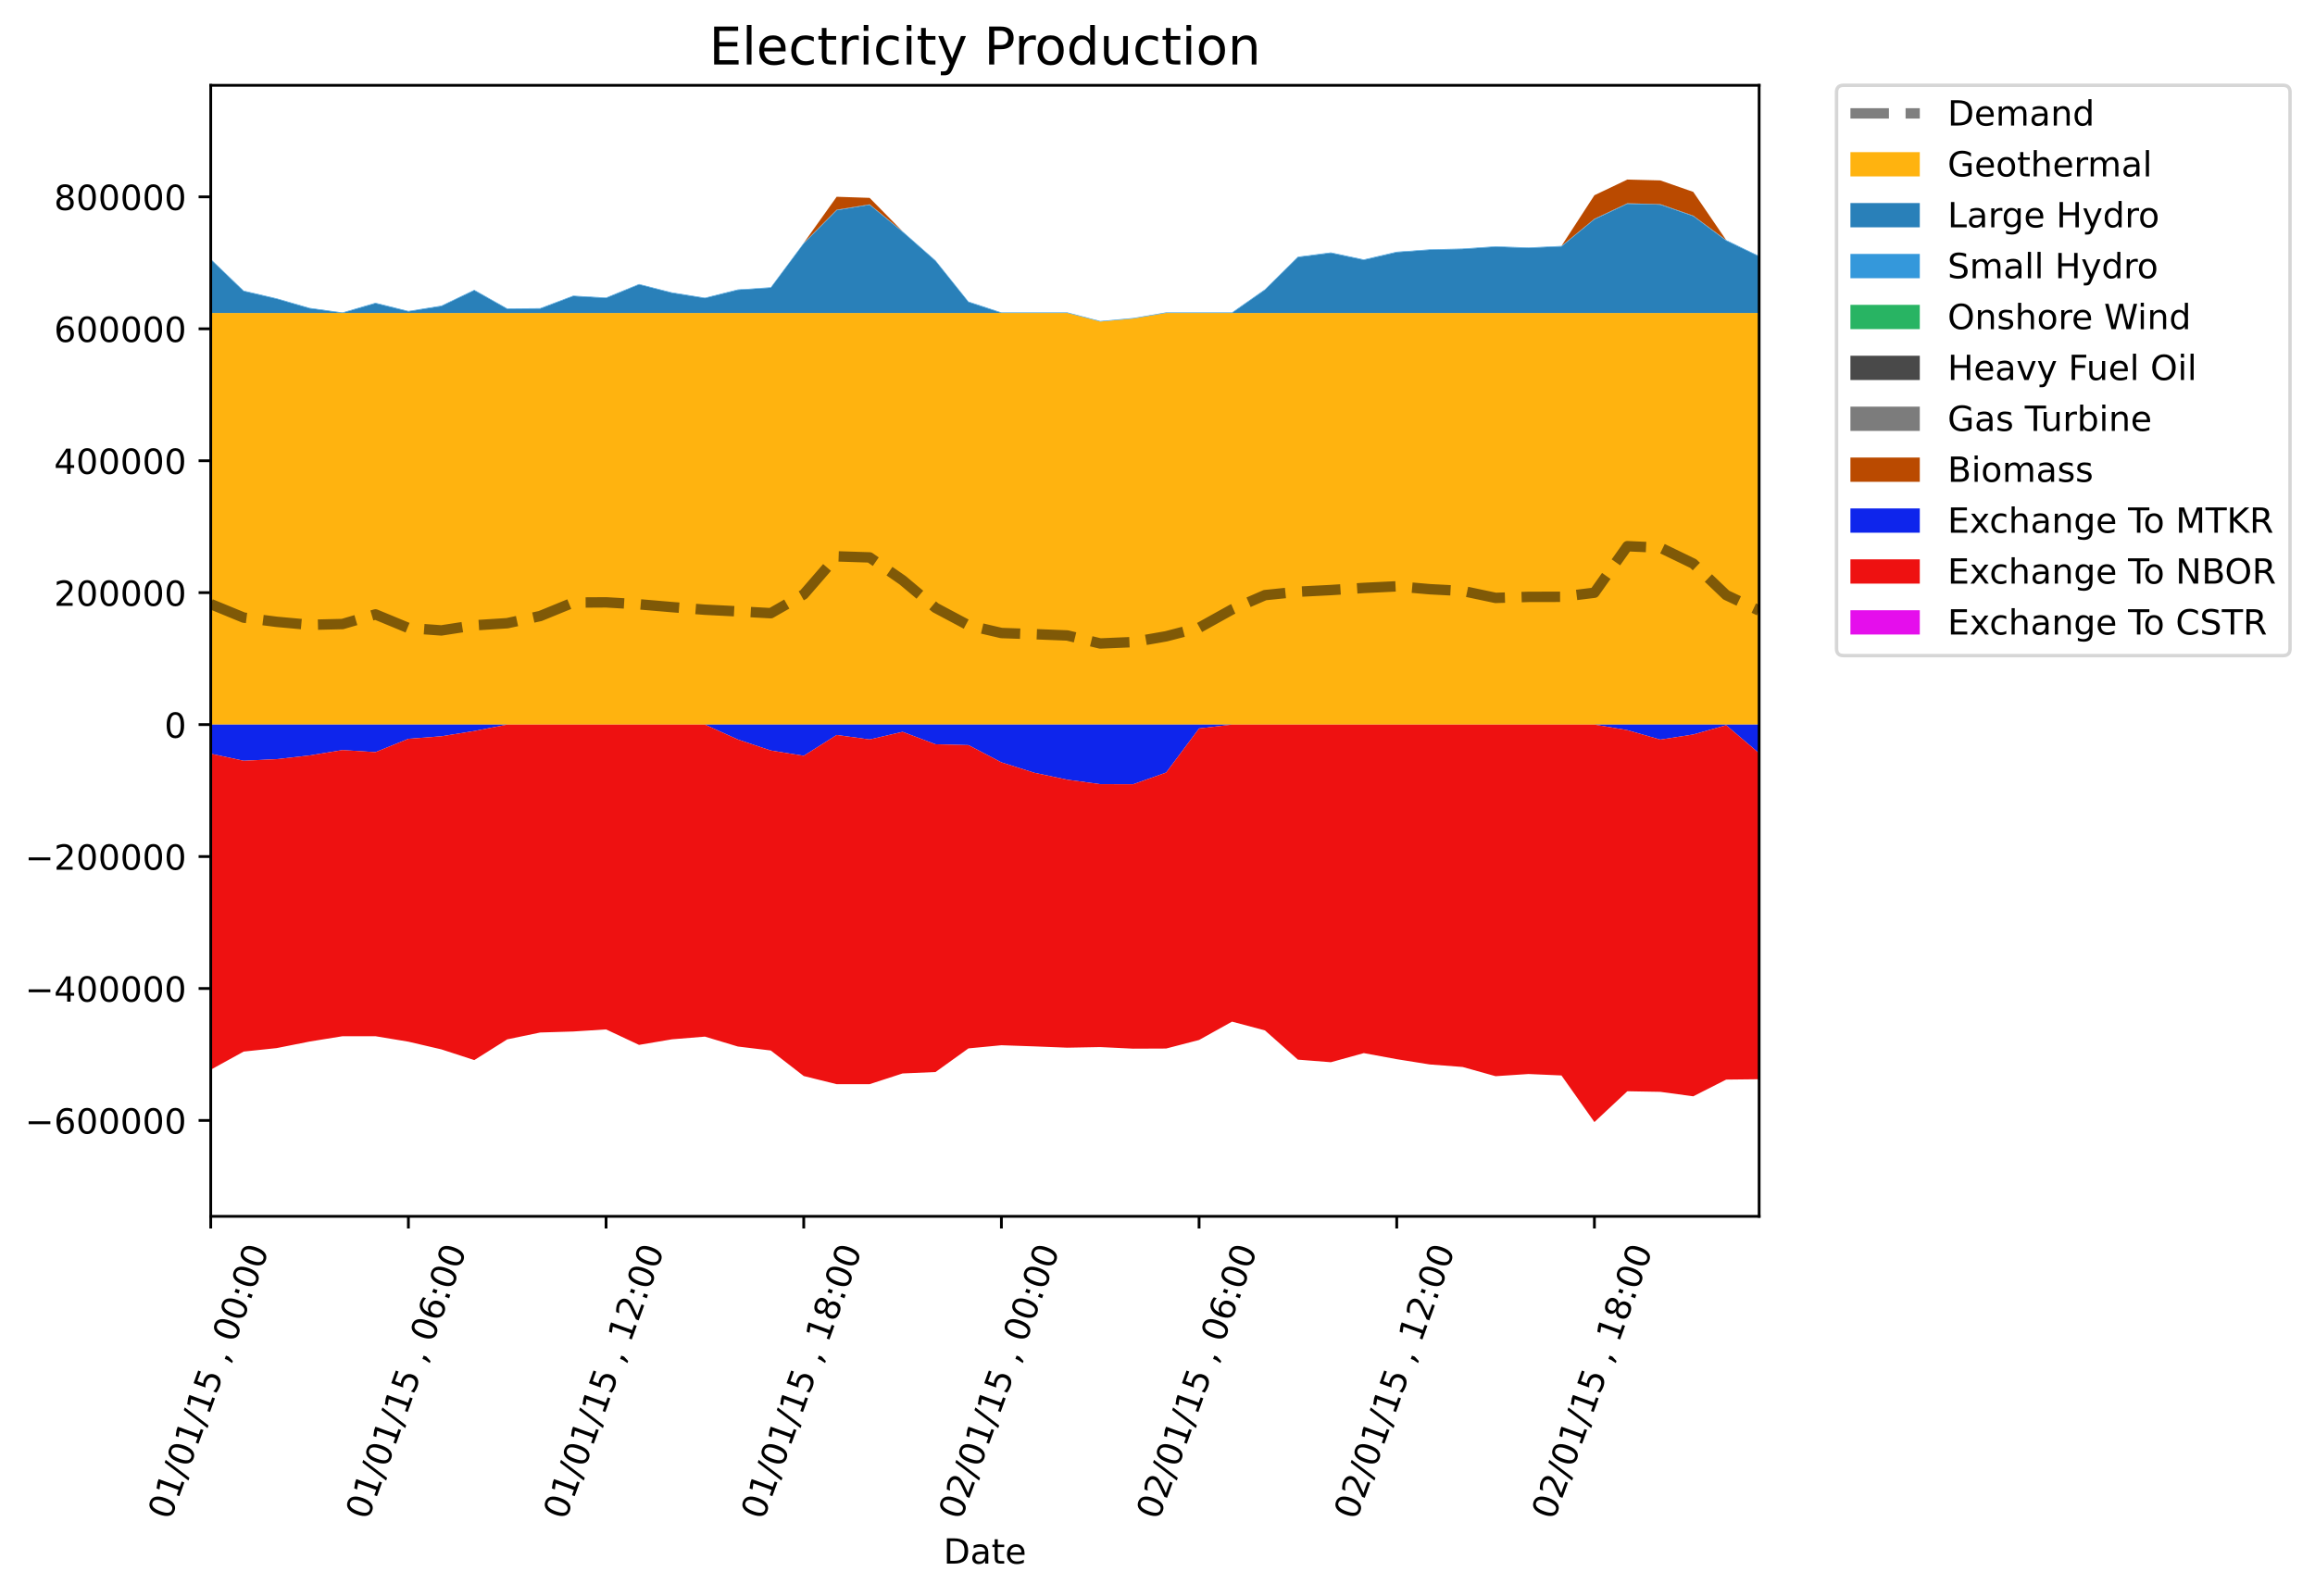 <?xml version="1.0" encoding="utf-8" standalone="no"?>
<!DOCTYPE svg PUBLIC "-//W3C//DTD SVG 1.1//EN"
  "http://www.w3.org/Graphics/SVG/1.1/DTD/svg11.dtd">
<!-- Created with matplotlib (https://matplotlib.org/) -->
<svg height="460.19pt" version="1.1" viewBox="0 0 667.411 460.19" width="667.411pt" xmlns="http://www.w3.org/2000/svg" xmlns:xlink="http://www.w3.org/1999/xlink">
 <defs>
  <style type="text/css">
*{stroke-linecap:butt;stroke-linejoin:round;}
  </style>
 </defs>
 <g id="figure_1">
  <g id="patch_1">
   <path d="M 0 460.19 
L 667.411 460.19 
L 667.411 0 
L 0 0 
z
" style="fill:#ffffff;"/>
  </g>
  <g id="axes_1">
   <g id="patch_2">
    <path d="M 60.755 350.758 
L 507.155 350.758 
L 507.155 24.598 
L 60.755 24.598 
z
" style="fill:#ffffff;"/>
   </g>
   <g id="PolyCollection_1">
    <path clip-path="url(#p17b7d113c5)" d="M 60.755 90.245 
L 60.755 208.958 
L 70.253 208.958 
L 79.75 208.958 
L 89.248 208.958 
L 98.746 208.958 
L 108.244 208.958 
L 117.742 208.958 
L 127.24 208.958 
L 136.738 208.958 
L 146.236 208.958 
L 155.733 208.958 
L 165.231 208.958 
L 174.729 208.958 
L 184.227 208.958 
L 193.725 208.958 
L 203.223 208.958 
L 212.721 208.958 
L 222.219 208.958 
L 231.716 208.958 
L 241.214 208.958 
L 250.712 208.958 
L 260.21 208.958 
L 269.708 208.958 
L 279.206 208.958 
L 288.704 208.958 
L 298.201 208.958 
L 307.699 208.958 
L 317.197 208.958 
L 326.695 208.958 
L 336.193 208.958 
L 345.691 208.958 
L 355.189 208.958 
L 364.687 208.958 
L 374.184 208.958 
L 383.682 208.958 
L 393.18 208.958 
L 402.678 208.958 
L 412.176 208.958 
L 421.674 208.958 
L 431.172 208.958 
L 440.67 208.958 
L 450.167 208.958 
L 459.665 208.958 
L 469.163 208.958 
L 478.661 208.958 
L 488.159 208.958 
L 497.657 208.958 
L 507.155 208.958 
L 507.155 90.245 
L 507.155 90.245 
L 497.657 90.245 
L 488.159 90.245 
L 478.661 90.245 
L 469.163 90.245 
L 459.665 90.245 
L 450.167 90.245 
L 440.67 90.245 
L 431.172 90.245 
L 421.674 90.245 
L 412.176 90.245 
L 402.678 90.245 
L 393.18 90.245 
L 383.682 90.245 
L 374.184 90.245 
L 364.687 90.245 
L 355.189 90.245 
L 345.691 90.245 
L 336.193 90.245 
L 326.695 91.867 
L 317.197 92.731 
L 307.699 90.245 
L 298.201 90.245 
L 288.704 90.245 
L 279.206 90.245 
L 269.708 90.245 
L 260.21 90.245 
L 250.712 90.245 
L 241.214 90.245 
L 231.716 90.245 
L 222.219 90.245 
L 212.721 90.245 
L 203.223 90.245 
L 193.725 90.245 
L 184.227 90.245 
L 174.729 90.245 
L 165.231 90.245 
L 155.733 90.245 
L 146.236 90.245 
L 136.738 90.245 
L 127.24 90.245 
L 117.742 90.245 
L 108.244 90.245 
L 98.746 90.245 
L 89.248 90.245 
L 79.75 90.245 
L 70.253 90.245 
L 60.755 90.245 
z
" style="fill:#ffb30f;"/>
   </g>
   <g id="PolyCollection_2">
    <path clip-path="url(#p17b7d113c5)" d="M 60.755 74.828 
L 60.755 90.245 
L 70.253 90.245 
L 79.75 90.245 
L 89.248 90.245 
L 98.746 90.245 
L 108.244 90.245 
L 117.742 90.245 
L 127.24 90.245 
L 136.738 90.245 
L 146.236 90.245 
L 155.733 90.245 
L 165.231 90.245 
L 174.729 90.245 
L 184.227 90.245 
L 193.725 90.245 
L 203.223 90.245 
L 212.721 90.245 
L 222.219 90.245 
L 231.716 90.245 
L 241.214 90.245 
L 250.712 90.245 
L 260.21 90.245 
L 269.708 90.245 
L 279.206 90.245 
L 288.704 90.245 
L 298.201 90.245 
L 307.699 90.245 
L 317.197 92.731 
L 326.695 91.867 
L 336.193 90.245 
L 345.691 90.245 
L 355.189 90.245 
L 364.687 90.245 
L 374.184 90.245 
L 383.682 90.245 
L 393.18 90.245 
L 402.678 90.245 
L 412.176 90.245 
L 421.674 90.245 
L 431.172 90.245 
L 440.67 90.245 
L 450.167 90.245 
L 459.665 90.245 
L 469.163 90.245 
L 478.661 90.245 
L 488.159 90.245 
L 497.657 90.245 
L 507.155 90.245 
L 507.155 73.978 
L 507.155 73.978 
L 497.657 69.385 
L 488.159 62.343 
L 478.661 59.035 
L 469.163 58.786 
L 459.665 63.26 
L 450.167 71.083 
L 440.67 71.524 
L 431.172 71.189 
L 421.674 71.838 
L 412.176 72.072 
L 402.678 72.759 
L 393.18 74.971 
L 383.682 72.955 
L 374.184 74.184 
L 364.687 83.589 
L 355.189 90.245 
L 345.691 90.245 
L 336.193 90.245 
L 326.695 91.867 
L 317.197 92.731 
L 307.699 90.245 
L 298.201 90.245 
L 288.704 90.245 
L 279.206 87.109 
L 269.708 75.24 
L 260.21 66.869 
L 250.712 59.079 
L 241.214 60.635 
L 231.716 70.217 
L 222.219 82.998 
L 212.721 83.625 
L 203.223 85.998 
L 193.725 84.475 
L 184.227 82.055 
L 174.729 85.956 
L 165.231 85.41 
L 155.733 89.013 
L 146.236 89.1 
L 136.738 83.735 
L 127.24 88.296 
L 117.742 89.821 
L 108.244 87.468 
L 98.746 90.245 
L 89.248 88.935 
L 79.75 86.181 
L 70.253 83.972 
L 60.755 74.828 
z
" style="fill:#2980b9;"/>
   </g>
   <g id="PolyCollection_3">
    <path clip-path="url(#p17b7d113c5)" d="M 60.755 74.677 
L 60.755 74.828 
L 70.253 83.972 
L 79.75 86.181 
L 89.248 88.935 
L 98.746 90.245 
L 108.244 87.468 
L 117.742 89.821 
L 127.24 88.296 
L 136.738 83.735 
L 146.236 89.1 
L 155.733 89.013 
L 165.231 85.41 
L 174.729 85.956 
L 184.227 82.055 
L 193.725 84.475 
L 203.223 85.998 
L 212.721 83.625 
L 222.219 82.998 
L 231.716 70.217 
L 241.214 60.635 
L 250.712 59.079 
L 260.21 66.869 
L 269.708 75.24 
L 279.206 87.109 
L 288.704 90.245 
L 298.201 90.245 
L 307.699 90.245 
L 317.197 92.731 
L 326.695 91.867 
L 336.193 90.245 
L 345.691 90.245 
L 355.189 90.245 
L 364.687 83.589 
L 374.184 74.184 
L 383.682 72.955 
L 393.18 74.971 
L 402.678 72.759 
L 412.176 72.072 
L 421.674 71.838 
L 431.172 71.189 
L 440.67 71.524 
L 450.167 71.083 
L 459.665 63.26 
L 469.163 58.786 
L 478.661 59.035 
L 488.159 62.343 
L 497.657 69.385 
L 507.155 73.978 
L 507.155 73.818 
L 507.155 73.818 
L 497.657 69.226 
L 488.159 62.184 
L 478.661 58.876 
L 469.163 58.626 
L 459.665 63.101 
L 450.167 70.924 
L 440.67 71.365 
L 431.172 71.029 
L 421.674 71.679 
L 412.176 71.913 
L 402.678 72.599 
L 393.18 74.812 
L 383.682 72.796 
L 374.184 74.024 
L 364.687 83.43 
L 355.189 90.085 
L 345.691 90.085 
L 336.193 90.085 
L 326.695 91.707 
L 317.197 92.571 
L 307.699 90.085 
L 298.201 90.085 
L 288.704 90.085 
L 279.206 86.957 
L 269.708 75.088 
L 260.21 66.717 
L 250.712 58.927 
L 241.214 60.483 
L 231.716 70.065 
L 222.219 82.846 
L 212.721 83.473 
L 203.223 85.847 
L 193.725 84.323 
L 184.227 81.903 
L 174.729 85.805 
L 165.231 85.258 
L 155.733 88.861 
L 146.236 88.948 
L 136.738 83.584 
L 127.24 88.144 
L 117.742 89.669 
L 108.244 87.316 
L 98.746 90.093 
L 89.248 88.784 
L 79.75 86.03 
L 70.253 83.82 
L 60.755 74.677 
z
" style="fill:#3498db;"/>
   </g>
   <g id="PolyCollection_4">
    <path clip-path="url(#p17b7d113c5)" d="M 60.755 74.677 
L 60.755 74.677 
L 70.253 83.82 
L 79.75 86.03 
L 89.248 88.784 
L 98.746 90.093 
L 108.244 87.316 
L 117.742 89.669 
L 127.24 88.144 
L 136.738 83.584 
L 146.236 88.948 
L 155.733 88.861 
L 165.231 85.258 
L 174.729 85.805 
L 184.227 81.903 
L 193.725 84.323 
L 203.223 85.847 
L 212.721 83.473 
L 222.219 82.846 
L 231.716 70.065 
L 241.214 60.483 
L 250.712 58.927 
L 260.21 66.717 
L 269.708 75.088 
L 279.206 86.957 
L 288.704 90.085 
L 298.201 90.085 
L 307.699 90.085 
L 317.197 92.571 
L 326.695 91.707 
L 336.193 90.085 
L 345.691 90.085 
L 355.189 90.085 
L 364.687 83.43 
L 374.184 74.024 
L 383.682 72.796 
L 393.18 74.812 
L 402.678 72.599 
L 412.176 71.913 
L 421.674 71.679 
L 431.172 71.029 
L 440.67 71.365 
L 450.167 70.924 
L 459.665 63.101 
L 469.163 58.626 
L 478.661 58.876 
L 488.159 62.184 
L 497.657 69.226 
L 507.155 73.818 
L 507.155 73.818 
L 507.155 73.818 
L 497.657 69.226 
L 488.159 62.184 
L 478.661 58.876 
L 469.163 58.626 
L 459.665 63.101 
L 450.167 70.924 
L 440.67 71.365 
L 431.172 71.029 
L 421.674 71.679 
L 412.176 71.913 
L 402.678 72.599 
L 393.18 74.812 
L 383.682 72.796 
L 374.184 74.024 
L 364.687 83.43 
L 355.189 90.085 
L 345.691 90.085 
L 336.193 90.085 
L 326.695 91.707 
L 317.197 92.571 
L 307.699 90.085 
L 298.201 90.085 
L 288.704 90.085 
L 279.206 86.957 
L 269.708 75.088 
L 260.21 66.717 
L 250.712 58.927 
L 241.214 60.483 
L 231.716 70.065 
L 222.219 82.846 
L 212.721 83.473 
L 203.223 85.847 
L 193.725 84.323 
L 184.227 81.903 
L 174.729 85.805 
L 165.231 85.258 
L 155.733 88.861 
L 146.236 88.948 
L 136.738 83.584 
L 127.24 88.144 
L 117.742 89.669 
L 108.244 87.316 
L 98.746 90.093 
L 89.248 88.784 
L 79.75 86.03 
L 70.253 83.82 
L 60.755 74.677 
z
" style="fill:#28b463;"/>
   </g>
   <g id="PolyCollection_5">
    <path clip-path="url(#p17b7d113c5)" d="M 60.755 74.677 
L 60.755 74.677 
L 70.253 83.82 
L 79.75 86.03 
L 89.248 88.784 
L 98.746 90.093 
L 108.244 87.316 
L 117.742 89.669 
L 127.24 88.144 
L 136.738 83.584 
L 146.236 88.948 
L 155.733 88.861 
L 165.231 85.258 
L 174.729 85.805 
L 184.227 81.903 
L 193.725 84.323 
L 203.223 85.847 
L 212.721 83.473 
L 222.219 82.846 
L 231.716 70.065 
L 241.214 60.483 
L 250.712 58.927 
L 260.21 66.717 
L 269.708 75.088 
L 279.206 86.957 
L 288.704 90.085 
L 298.201 90.085 
L 307.699 90.085 
L 317.197 92.571 
L 326.695 91.707 
L 336.193 90.085 
L 345.691 90.085 
L 355.189 90.085 
L 364.687 83.43 
L 374.184 74.024 
L 383.682 72.796 
L 393.18 74.812 
L 402.678 72.599 
L 412.176 71.913 
L 421.674 71.679 
L 431.172 71.029 
L 440.67 71.365 
L 450.167 70.924 
L 459.665 63.101 
L 469.163 58.626 
L 478.661 58.876 
L 488.159 62.184 
L 497.657 69.226 
L 507.155 73.818 
L 507.155 73.818 
L 507.155 73.818 
L 497.657 69.226 
L 488.159 62.184 
L 478.661 58.876 
L 469.163 58.626 
L 459.665 63.101 
L 450.167 70.924 
L 440.67 71.365 
L 431.172 71.029 
L 421.674 71.679 
L 412.176 71.913 
L 402.678 72.599 
L 393.18 74.812 
L 383.682 72.796 
L 374.184 74.024 
L 364.687 83.43 
L 355.189 90.085 
L 345.691 90.085 
L 336.193 90.085 
L 326.695 91.707 
L 317.197 92.571 
L 307.699 90.085 
L 298.201 90.085 
L 288.704 90.085 
L 279.206 86.957 
L 269.708 75.088 
L 260.21 66.717 
L 250.712 58.927 
L 241.214 60.483 
L 231.716 70.065 
L 222.219 82.846 
L 212.721 83.473 
L 203.223 85.847 
L 193.725 84.323 
L 184.227 81.903 
L 174.729 85.805 
L 165.231 85.258 
L 155.733 88.861 
L 146.236 88.948 
L 136.738 83.584 
L 127.24 88.144 
L 117.742 89.669 
L 108.244 87.316 
L 98.746 90.093 
L 89.248 88.784 
L 79.75 86.03 
L 70.253 83.82 
L 60.755 74.677 
z
" style="fill:#494949;"/>
   </g>
   <g id="PolyCollection_6">
    <path clip-path="url(#p17b7d113c5)" d="M 60.755 74.677 
L 60.755 74.677 
L 70.253 83.82 
L 79.75 86.03 
L 89.248 88.784 
L 98.746 90.093 
L 108.244 87.316 
L 117.742 89.669 
L 127.24 88.144 
L 136.738 83.584 
L 146.236 88.948 
L 155.733 88.861 
L 165.231 85.258 
L 174.729 85.805 
L 184.227 81.903 
L 193.725 84.323 
L 203.223 85.847 
L 212.721 83.473 
L 222.219 82.846 
L 231.716 70.065 
L 241.214 60.483 
L 250.712 58.927 
L 260.21 66.717 
L 269.708 75.088 
L 279.206 86.957 
L 288.704 90.085 
L 298.201 90.085 
L 307.699 90.085 
L 317.197 92.571 
L 326.695 91.707 
L 336.193 90.085 
L 345.691 90.085 
L 355.189 90.085 
L 364.687 83.43 
L 374.184 74.024 
L 383.682 72.796 
L 393.18 74.812 
L 402.678 72.599 
L 412.176 71.913 
L 421.674 71.679 
L 431.172 71.029 
L 440.67 71.365 
L 450.167 70.924 
L 459.665 63.101 
L 469.163 58.626 
L 478.661 58.876 
L 488.159 62.184 
L 497.657 69.226 
L 507.155 73.818 
L 507.155 73.818 
L 507.155 73.818 
L 497.657 69.226 
L 488.159 62.184 
L 478.661 58.876 
L 469.163 58.626 
L 459.665 63.101 
L 450.167 70.924 
L 440.67 71.365 
L 431.172 71.029 
L 421.674 71.679 
L 412.176 71.913 
L 402.678 72.599 
L 393.18 74.812 
L 383.682 72.796 
L 374.184 74.024 
L 364.687 83.43 
L 355.189 90.085 
L 345.691 90.085 
L 336.193 90.085 
L 326.695 91.707 
L 317.197 92.571 
L 307.699 90.085 
L 298.201 90.085 
L 288.704 90.085 
L 279.206 86.957 
L 269.708 75.088 
L 260.21 66.717 
L 250.712 58.927 
L 241.214 60.483 
L 231.716 70.065 
L 222.219 82.846 
L 212.721 83.473 
L 203.223 85.847 
L 193.725 84.323 
L 184.227 81.903 
L 174.729 85.805 
L 165.231 85.258 
L 155.733 88.861 
L 146.236 88.948 
L 136.738 83.584 
L 127.24 88.144 
L 117.742 89.669 
L 108.244 87.316 
L 98.746 90.093 
L 89.248 88.784 
L 79.75 86.03 
L 70.253 83.82 
L 60.755 74.677 
z
" style="fill:#7c7c7c;"/>
   </g>
   <g id="PolyCollection_7">
    <path clip-path="url(#p17b7d113c5)" d="M 60.755 74.677 
L 60.755 74.677 
L 70.253 83.82 
L 79.75 86.03 
L 89.248 88.784 
L 98.746 90.093 
L 108.244 87.316 
L 117.742 89.669 
L 127.24 88.144 
L 136.738 83.584 
L 146.236 88.948 
L 155.733 88.861 
L 165.231 85.258 
L 174.729 85.805 
L 184.227 81.903 
L 193.725 84.323 
L 203.223 85.847 
L 212.721 83.473 
L 222.219 82.846 
L 231.716 70.065 
L 241.214 60.483 
L 250.712 58.927 
L 260.21 66.717 
L 269.708 75.088 
L 279.206 86.957 
L 288.704 90.085 
L 298.201 90.085 
L 307.699 90.085 
L 317.197 92.571 
L 326.695 91.707 
L 336.193 90.085 
L 345.691 90.085 
L 355.189 90.085 
L 364.687 83.43 
L 374.184 74.024 
L 383.682 72.796 
L 393.18 74.812 
L 402.678 72.599 
L 412.176 71.913 
L 421.674 71.679 
L 431.172 71.029 
L 440.67 71.365 
L 450.167 70.924 
L 459.665 63.101 
L 469.163 58.626 
L 478.661 58.876 
L 488.159 62.184 
L 497.657 69.226 
L 507.155 73.818 
L 507.155 73.818 
L 507.155 73.818 
L 497.657 69.226 
L 488.159 55.335 
L 478.661 52.027 
L 469.163 51.778 
L 459.665 56.305 
L 450.167 70.924 
L 440.67 71.365 
L 431.172 71.029 
L 421.674 71.679 
L 412.176 71.913 
L 402.678 72.599 
L 393.18 74.812 
L 383.682 72.796 
L 374.184 74.024 
L 364.687 83.43 
L 355.189 90.085 
L 345.691 90.085 
L 336.193 90.085 
L 326.695 91.707 
L 317.197 92.571 
L 307.699 90.085 
L 298.201 90.085 
L 288.704 90.085 
L 279.206 86.957 
L 269.708 75.088 
L 260.21 66.717 
L 250.712 57.058 
L 241.214 56.742 
L 231.716 70.065 
L 222.219 82.846 
L 212.721 83.473 
L 203.223 85.847 
L 193.725 84.323 
L 184.227 81.903 
L 174.729 85.805 
L 165.231 85.258 
L 155.733 88.861 
L 146.236 88.948 
L 136.738 83.584 
L 127.24 88.144 
L 117.742 89.669 
L 108.244 87.316 
L 98.746 90.093 
L 89.248 88.784 
L 79.75 86.03 
L 70.253 83.82 
L 60.755 74.677 
z
" style="fill:#ba4a00;"/>
   </g>
   <g id="PolyCollection_8">
    <path clip-path="url(#p17b7d113c5)" d="M 60.755 217.356 
L 60.755 208.958 
L 70.253 208.958 
L 79.75 208.958 
L 89.248 208.958 
L 98.746 208.958 
L 108.244 208.958 
L 117.742 208.958 
L 127.24 208.958 
L 136.738 208.958 
L 146.236 208.958 
L 155.733 208.958 
L 165.231 208.958 
L 174.729 208.958 
L 184.227 208.958 
L 193.725 208.958 
L 203.223 208.958 
L 212.721 208.958 
L 222.219 208.958 
L 231.716 208.958 
L 241.214 208.958 
L 250.712 208.958 
L 260.21 208.958 
L 269.708 208.958 
L 279.206 208.958 
L 288.704 208.958 
L 298.201 208.958 
L 307.699 208.958 
L 317.197 208.958 
L 326.695 208.958 
L 336.193 208.958 
L 345.691 208.958 
L 355.189 208.958 
L 364.687 208.958 
L 374.184 208.958 
L 383.682 208.958 
L 393.18 208.958 
L 402.678 208.958 
L 412.176 208.958 
L 421.674 208.958 
L 431.172 208.958 
L 440.67 208.958 
L 450.167 208.958 
L 459.665 208.958 
L 469.163 208.958 
L 478.661 208.958 
L 488.159 208.958 
L 497.657 208.958 
L 507.155 208.958 
L 507.155 217.215 
L 507.155 217.215 
L 497.657 209.144 
L 488.159 211.811 
L 478.661 213.286 
L 469.163 210.56 
L 459.665 208.958 
L 450.167 208.958 
L 440.67 208.958 
L 431.172 208.958 
L 421.674 208.958 
L 412.176 208.958 
L 402.678 208.958 
L 393.18 208.958 
L 383.682 208.958 
L 374.184 208.958 
L 364.687 208.958 
L 355.189 208.958 
L 345.691 210.072 
L 336.193 222.788 
L 326.695 226.156 
L 317.197 226.138 
L 307.699 224.844 
L 298.201 222.853 
L 288.704 219.843 
L 279.206 214.87 
L 269.708 214.628 
L 260.21 211.048 
L 250.712 213.244 
L 241.214 211.952 
L 231.716 217.948 
L 222.219 216.429 
L 212.721 213.254 
L 203.223 208.958 
L 193.725 208.958 
L 184.227 208.958 
L 174.729 208.958 
L 165.231 208.958 
L 155.733 208.958 
L 146.236 208.958 
L 136.738 210.809 
L 127.24 212.326 
L 117.742 213.052 
L 108.244 216.9 
L 98.746 216.304 
L 89.248 217.85 
L 79.75 218.921 
L 70.253 219.378 
L 60.755 217.356 
z
" style="fill:#0e25ec;"/>
   </g>
   <g id="PolyCollection_9">
    <path clip-path="url(#p17b7d113c5)" d="M 60.755 308.476 
L 60.755 217.356 
L 70.253 219.378 
L 79.75 218.921 
L 89.248 217.85 
L 98.746 216.304 
L 108.244 216.9 
L 117.742 213.052 
L 127.24 212.326 
L 136.738 210.809 
L 146.236 208.958 
L 155.733 208.958 
L 165.231 208.958 
L 174.729 208.958 
L 184.227 208.958 
L 193.725 208.958 
L 203.223 208.958 
L 212.721 213.254 
L 222.219 216.429 
L 231.716 217.948 
L 241.214 211.952 
L 250.712 213.244 
L 260.21 211.048 
L 269.708 214.628 
L 279.206 214.87 
L 288.704 219.843 
L 298.201 222.853 
L 307.699 224.844 
L 317.197 226.138 
L 326.695 226.156 
L 336.193 222.788 
L 345.691 210.072 
L 355.189 208.958 
L 364.687 208.958 
L 374.184 208.958 
L 383.682 208.958 
L 393.18 208.958 
L 402.678 208.958 
L 412.176 208.958 
L 421.674 208.958 
L 431.172 208.958 
L 440.67 208.958 
L 450.167 208.958 
L 459.665 208.958 
L 469.163 210.56 
L 478.661 213.286 
L 488.159 211.811 
L 497.657 209.144 
L 507.155 217.215 
L 507.155 311.219 
L 507.155 311.219 
L 497.657 311.33 
L 488.159 316.148 
L 478.661 314.859 
L 469.163 314.691 
L 459.665 323.578 
L 450.167 310.137 
L 440.67 309.718 
L 431.172 310.347 
L 421.674 307.689 
L 412.176 306.96 
L 402.678 305.443 
L 393.18 303.691 
L 383.682 306.321 
L 374.184 305.574 
L 364.687 297.147 
L 355.189 294.619 
L 345.691 299.904 
L 336.193 302.369 
L 326.695 302.409 
L 317.197 301.948 
L 307.699 302.126 
L 298.201 301.749 
L 288.704 301.42 
L 279.206 302.33 
L 269.708 309.146 
L 260.21 309.557 
L 250.712 312.644 
L 241.214 312.654 
L 231.716 310.297 
L 222.219 302.939 
L 212.721 301.79 
L 203.223 298.934 
L 193.725 299.711 
L 184.227 301.32 
L 174.729 296.856 
L 165.231 297.459 
L 155.733 297.75 
L 146.236 299.726 
L 136.738 305.701 
L 127.24 302.611 
L 117.742 300.396 
L 108.244 298.819 
L 98.746 298.82 
L 89.248 300.358 
L 79.75 302.247 
L 70.253 303.245 
L 60.755 308.476 
z
" style="fill:#ee1111;"/>
   </g>
   <g id="PolyCollection_10">
    <path clip-path="url(#p17b7d113c5)" d="M 60.755 308.476 
L 60.755 308.476 
L 70.253 303.245 
L 79.75 302.247 
L 89.248 300.358 
L 98.746 298.82 
L 108.244 298.819 
L 117.742 300.396 
L 127.24 302.611 
L 136.738 305.701 
L 146.236 299.726 
L 155.733 297.75 
L 165.231 297.459 
L 174.729 296.856 
L 184.227 301.32 
L 193.725 299.711 
L 203.223 298.934 
L 212.721 301.79 
L 222.219 302.939 
L 231.716 310.297 
L 241.214 312.654 
L 250.712 312.644 
L 260.21 309.557 
L 269.708 309.146 
L 279.206 302.33 
L 288.704 301.42 
L 298.201 301.749 
L 307.699 302.126 
L 317.197 301.948 
L 326.695 302.409 
L 336.193 302.369 
L 345.691 299.904 
L 355.189 294.619 
L 364.687 297.147 
L 374.184 305.574 
L 383.682 306.321 
L 393.18 303.691 
L 402.678 305.443 
L 412.176 306.96 
L 421.674 307.689 
L 431.172 310.347 
L 440.67 309.718 
L 450.167 310.137 
L 459.665 323.578 
L 469.163 314.691 
L 478.661 314.859 
L 488.159 316.148 
L 497.657 311.33 
L 507.155 311.219 
L 507.155 311.219 
L 507.155 311.219 
L 497.657 311.33 
L 488.159 316.148 
L 478.661 314.859 
L 469.163 314.691 
L 459.665 323.578 
L 450.167 310.137 
L 440.67 309.718 
L 431.172 310.347 
L 421.674 307.689 
L 412.176 306.96 
L 402.678 305.443 
L 393.18 303.691 
L 383.682 306.321 
L 374.184 305.574 
L 364.687 297.147 
L 355.189 294.619 
L 345.691 299.904 
L 336.193 302.369 
L 326.695 302.409 
L 317.197 301.948 
L 307.699 302.126 
L 298.201 301.749 
L 288.704 301.42 
L 279.206 302.33 
L 269.708 309.146 
L 260.21 309.557 
L 250.712 312.644 
L 241.214 312.654 
L 231.716 310.297 
L 222.219 302.939 
L 212.721 301.79 
L 203.223 298.934 
L 193.725 299.711 
L 184.227 301.32 
L 174.729 296.856 
L 165.231 297.459 
L 155.733 297.75 
L 146.236 299.726 
L 136.738 305.701 
L 127.24 302.611 
L 117.742 300.396 
L 108.244 298.819 
L 98.746 298.82 
L 89.248 300.358 
L 79.75 302.247 
L 70.253 303.245 
L 60.755 308.476 
z
" style="fill:#e50eec;"/>
   </g>
   <g id="matplotlib.axis_1">
    <g id="xtick_1">
     <g id="line2d_1">
      <defs>
       <path d="M 0 0 
L 0 3.5 
" id="m4e98971205" style="stroke:#000000;stroke-width:0.8;"/>
      </defs>
      <g>
       <use style="stroke:#000000;stroke-width:0.8;" x="60.755" xlink:href="#m4e98971205" y="350.758"/>
      </g>
     </g>
     <g id="text_1">
      <!-- 01/01/15 , 00:00 -->
      <defs>
       <path d="M 31.781 66.406 
Q 24.172 66.406 20.328 58.906 
Q 16.5 51.422 16.5 36.375 
Q 16.5 21.391 20.328 13.891 
Q 24.172 6.391 31.781 6.391 
Q 39.453 6.391 43.281 13.891 
Q 47.125 21.391 47.125 36.375 
Q 47.125 51.422 43.281 58.906 
Q 39.453 66.406 31.781 66.406 
z
M 31.781 74.219 
Q 44.047 74.219 50.516 64.516 
Q 56.984 54.828 56.984 36.375 
Q 56.984 17.969 50.516 8.266 
Q 44.047 -1.422 31.781 -1.422 
Q 19.531 -1.422 13.062 8.266 
Q 6.594 17.969 6.594 36.375 
Q 6.594 54.828 13.062 64.516 
Q 19.531 74.219 31.781 74.219 
z
" id="DejaVuSans-48"/>
       <path d="M 12.406 8.297 
L 28.516 8.297 
L 28.516 63.922 
L 10.984 60.406 
L 10.984 69.391 
L 28.422 72.906 
L 38.281 72.906 
L 38.281 8.297 
L 54.391 8.297 
L 54.391 0 
L 12.406 0 
z
" id="DejaVuSans-49"/>
       <path d="M 25.391 72.906 
L 33.688 72.906 
L 8.297 -9.281 
L 0 -9.281 
z
" id="DejaVuSans-47"/>
       <path d="M 10.797 72.906 
L 49.516 72.906 
L 49.516 64.594 
L 19.828 64.594 
L 19.828 46.734 
Q 21.969 47.469 24.109 47.828 
Q 26.266 48.188 28.422 48.188 
Q 40.625 48.188 47.75 41.5 
Q 54.891 34.812 54.891 23.391 
Q 54.891 11.625 47.562 5.094 
Q 40.234 -1.422 26.906 -1.422 
Q 22.312 -1.422 17.547 -0.641 
Q 12.797 0.141 7.719 1.703 
L 7.719 11.625 
Q 12.109 9.234 16.797 8.062 
Q 21.484 6.891 26.703 6.891 
Q 35.156 6.891 40.078 11.328 
Q 45.016 15.766 45.016 23.391 
Q 45.016 31 40.078 35.438 
Q 35.156 39.891 26.703 39.891 
Q 22.75 39.891 18.812 39.016 
Q 14.891 38.141 10.797 36.281 
z
" id="DejaVuSans-53"/>
       <path id="DejaVuSans-32"/>
       <path d="M 11.719 12.406 
L 22.016 12.406 
L 22.016 4 
L 14.016 -11.625 
L 7.719 -11.625 
L 11.719 4 
z
" id="DejaVuSans-44"/>
       <path d="M 11.719 12.406 
L 22.016 12.406 
L 22.016 0 
L 11.719 0 
z
M 11.719 51.703 
L 22.016 51.703 
L 22.016 39.312 
L 11.719 39.312 
z
" id="DejaVuSans-58"/>
      </defs>
      <g transform="translate(49.108 438.601)rotate(-70)scale(0.1 -0.1)">
       <use xlink:href="#DejaVuSans-48"/>
       <use x="63.623" xlink:href="#DejaVuSans-49"/>
       <use x="127.246" xlink:href="#DejaVuSans-47"/>
       <use x="160.938" xlink:href="#DejaVuSans-48"/>
       <use x="224.561" xlink:href="#DejaVuSans-49"/>
       <use x="288.184" xlink:href="#DejaVuSans-47"/>
       <use x="321.875" xlink:href="#DejaVuSans-49"/>
       <use x="385.498" xlink:href="#DejaVuSans-53"/>
       <use x="449.121" xlink:href="#DejaVuSans-32"/>
       <use x="480.908" xlink:href="#DejaVuSans-44"/>
       <use x="512.695" xlink:href="#DejaVuSans-32"/>
       <use x="544.482" xlink:href="#DejaVuSans-48"/>
       <use x="608.105" xlink:href="#DejaVuSans-48"/>
       <use x="671.729" xlink:href="#DejaVuSans-58"/>
       <use x="705.42" xlink:href="#DejaVuSans-48"/>
       <use x="769.043" xlink:href="#DejaVuSans-48"/>
      </g>
     </g>
    </g>
    <g id="xtick_2">
     <g id="line2d_2">
      <g>
       <use style="stroke:#000000;stroke-width:0.8;" x="117.742" xlink:href="#m4e98971205" y="350.758"/>
      </g>
     </g>
     <g id="text_2">
      <!-- 01/01/15 , 06:00 -->
      <defs>
       <path d="M 33.016 40.375 
Q 26.375 40.375 22.484 35.828 
Q 18.609 31.297 18.609 23.391 
Q 18.609 15.531 22.484 10.953 
Q 26.375 6.391 33.016 6.391 
Q 39.656 6.391 43.531 10.953 
Q 47.406 15.531 47.406 23.391 
Q 47.406 31.297 43.531 35.828 
Q 39.656 40.375 33.016 40.375 
z
M 52.594 71.297 
L 52.594 62.312 
Q 48.875 64.062 45.094 64.984 
Q 41.312 65.922 37.594 65.922 
Q 27.828 65.922 22.672 59.328 
Q 17.531 52.734 16.797 39.406 
Q 19.672 43.656 24.016 45.922 
Q 28.375 48.188 33.594 48.188 
Q 44.578 48.188 50.953 41.516 
Q 57.328 34.859 57.328 23.391 
Q 57.328 12.156 50.688 5.359 
Q 44.047 -1.422 33.016 -1.422 
Q 20.359 -1.422 13.672 8.266 
Q 6.984 17.969 6.984 36.375 
Q 6.984 53.656 15.188 63.938 
Q 23.391 74.219 37.203 74.219 
Q 40.922 74.219 44.703 73.484 
Q 48.484 72.75 52.594 71.297 
z
" id="DejaVuSans-54"/>
      </defs>
      <g transform="translate(106.096 438.601)rotate(-70)scale(0.1 -0.1)">
       <use xlink:href="#DejaVuSans-48"/>
       <use x="63.623" xlink:href="#DejaVuSans-49"/>
       <use x="127.246" xlink:href="#DejaVuSans-47"/>
       <use x="160.938" xlink:href="#DejaVuSans-48"/>
       <use x="224.561" xlink:href="#DejaVuSans-49"/>
       <use x="288.184" xlink:href="#DejaVuSans-47"/>
       <use x="321.875" xlink:href="#DejaVuSans-49"/>
       <use x="385.498" xlink:href="#DejaVuSans-53"/>
       <use x="449.121" xlink:href="#DejaVuSans-32"/>
       <use x="480.908" xlink:href="#DejaVuSans-44"/>
       <use x="512.695" xlink:href="#DejaVuSans-32"/>
       <use x="544.482" xlink:href="#DejaVuSans-48"/>
       <use x="608.105" xlink:href="#DejaVuSans-54"/>
       <use x="671.729" xlink:href="#DejaVuSans-58"/>
       <use x="705.42" xlink:href="#DejaVuSans-48"/>
       <use x="769.043" xlink:href="#DejaVuSans-48"/>
      </g>
     </g>
    </g>
    <g id="xtick_3">
     <g id="line2d_3">
      <g>
       <use style="stroke:#000000;stroke-width:0.8;" x="174.729" xlink:href="#m4e98971205" y="350.758"/>
      </g>
     </g>
     <g id="text_3">
      <!-- 01/01/15 , 12:00 -->
      <defs>
       <path d="M 19.188 8.297 
L 53.609 8.297 
L 53.609 0 
L 7.328 0 
L 7.328 8.297 
Q 12.938 14.109 22.625 23.891 
Q 32.328 33.688 34.812 36.531 
Q 39.547 41.844 41.422 45.531 
Q 43.312 49.219 43.312 52.781 
Q 43.312 58.594 39.234 62.25 
Q 35.156 65.922 28.609 65.922 
Q 23.969 65.922 18.812 64.312 
Q 13.672 62.703 7.812 59.422 
L 7.812 69.391 
Q 13.766 71.781 18.938 73 
Q 24.125 74.219 28.422 74.219 
Q 39.75 74.219 46.484 68.547 
Q 53.219 62.891 53.219 53.422 
Q 53.219 48.922 51.531 44.891 
Q 49.859 40.875 45.406 35.406 
Q 44.188 33.984 37.641 27.219 
Q 31.109 20.453 19.188 8.297 
z
" id="DejaVuSans-50"/>
      </defs>
      <g transform="translate(163.083 438.601)rotate(-70)scale(0.1 -0.1)">
       <use xlink:href="#DejaVuSans-48"/>
       <use x="63.623" xlink:href="#DejaVuSans-49"/>
       <use x="127.246" xlink:href="#DejaVuSans-47"/>
       <use x="160.938" xlink:href="#DejaVuSans-48"/>
       <use x="224.561" xlink:href="#DejaVuSans-49"/>
       <use x="288.184" xlink:href="#DejaVuSans-47"/>
       <use x="321.875" xlink:href="#DejaVuSans-49"/>
       <use x="385.498" xlink:href="#DejaVuSans-53"/>
       <use x="449.121" xlink:href="#DejaVuSans-32"/>
       <use x="480.908" xlink:href="#DejaVuSans-44"/>
       <use x="512.695" xlink:href="#DejaVuSans-32"/>
       <use x="544.482" xlink:href="#DejaVuSans-49"/>
       <use x="608.105" xlink:href="#DejaVuSans-50"/>
       <use x="671.729" xlink:href="#DejaVuSans-58"/>
       <use x="705.42" xlink:href="#DejaVuSans-48"/>
       <use x="769.043" xlink:href="#DejaVuSans-48"/>
      </g>
     </g>
    </g>
    <g id="xtick_4">
     <g id="line2d_4">
      <g>
       <use style="stroke:#000000;stroke-width:0.8;" x="231.716" xlink:href="#m4e98971205" y="350.758"/>
      </g>
     </g>
     <g id="text_4">
      <!-- 01/01/15 , 18:00 -->
      <defs>
       <path d="M 31.781 34.625 
Q 24.75 34.625 20.719 30.859 
Q 16.703 27.094 16.703 20.516 
Q 16.703 13.922 20.719 10.156 
Q 24.75 6.391 31.781 6.391 
Q 38.812 6.391 42.859 10.172 
Q 46.922 13.969 46.922 20.516 
Q 46.922 27.094 42.891 30.859 
Q 38.875 34.625 31.781 34.625 
z
M 21.922 38.812 
Q 15.578 40.375 12.031 44.719 
Q 8.5 49.078 8.5 55.328 
Q 8.5 64.062 14.719 69.141 
Q 20.953 74.219 31.781 74.219 
Q 42.672 74.219 48.875 69.141 
Q 55.078 64.062 55.078 55.328 
Q 55.078 49.078 51.531 44.719 
Q 48 40.375 41.703 38.812 
Q 48.828 37.156 52.797 32.312 
Q 56.781 27.484 56.781 20.516 
Q 56.781 9.906 50.312 4.234 
Q 43.844 -1.422 31.781 -1.422 
Q 19.734 -1.422 13.25 4.234 
Q 6.781 9.906 6.781 20.516 
Q 6.781 27.484 10.781 32.312 
Q 14.797 37.156 21.922 38.812 
z
M 18.312 54.391 
Q 18.312 48.734 21.844 45.562 
Q 25.391 42.391 31.781 42.391 
Q 38.141 42.391 41.719 45.562 
Q 45.312 48.734 45.312 54.391 
Q 45.312 60.062 41.719 63.234 
Q 38.141 66.406 31.781 66.406 
Q 25.391 66.406 21.844 63.234 
Q 18.312 60.062 18.312 54.391 
z
" id="DejaVuSans-56"/>
      </defs>
      <g transform="translate(220.07 438.601)rotate(-70)scale(0.1 -0.1)">
       <use xlink:href="#DejaVuSans-48"/>
       <use x="63.623" xlink:href="#DejaVuSans-49"/>
       <use x="127.246" xlink:href="#DejaVuSans-47"/>
       <use x="160.938" xlink:href="#DejaVuSans-48"/>
       <use x="224.561" xlink:href="#DejaVuSans-49"/>
       <use x="288.184" xlink:href="#DejaVuSans-47"/>
       <use x="321.875" xlink:href="#DejaVuSans-49"/>
       <use x="385.498" xlink:href="#DejaVuSans-53"/>
       <use x="449.121" xlink:href="#DejaVuSans-32"/>
       <use x="480.908" xlink:href="#DejaVuSans-44"/>
       <use x="512.695" xlink:href="#DejaVuSans-32"/>
       <use x="544.482" xlink:href="#DejaVuSans-49"/>
       <use x="608.105" xlink:href="#DejaVuSans-56"/>
       <use x="671.729" xlink:href="#DejaVuSans-58"/>
       <use x="705.42" xlink:href="#DejaVuSans-48"/>
       <use x="769.043" xlink:href="#DejaVuSans-48"/>
      </g>
     </g>
    </g>
    <g id="xtick_5">
     <g id="line2d_5">
      <g>
       <use style="stroke:#000000;stroke-width:0.8;" x="288.704" xlink:href="#m4e98971205" y="350.758"/>
      </g>
     </g>
     <g id="text_5">
      <!-- 02/01/15 , 00:00 -->
      <g transform="translate(277.057 438.601)rotate(-70)scale(0.1 -0.1)">
       <use xlink:href="#DejaVuSans-48"/>
       <use x="63.623" xlink:href="#DejaVuSans-50"/>
       <use x="127.246" xlink:href="#DejaVuSans-47"/>
       <use x="160.938" xlink:href="#DejaVuSans-48"/>
       <use x="224.561" xlink:href="#DejaVuSans-49"/>
       <use x="288.184" xlink:href="#DejaVuSans-47"/>
       <use x="321.875" xlink:href="#DejaVuSans-49"/>
       <use x="385.498" xlink:href="#DejaVuSans-53"/>
       <use x="449.121" xlink:href="#DejaVuSans-32"/>
       <use x="480.908" xlink:href="#DejaVuSans-44"/>
       <use x="512.695" xlink:href="#DejaVuSans-32"/>
       <use x="544.482" xlink:href="#DejaVuSans-48"/>
       <use x="608.105" xlink:href="#DejaVuSans-48"/>
       <use x="671.729" xlink:href="#DejaVuSans-58"/>
       <use x="705.42" xlink:href="#DejaVuSans-48"/>
       <use x="769.043" xlink:href="#DejaVuSans-48"/>
      </g>
     </g>
    </g>
    <g id="xtick_6">
     <g id="line2d_6">
      <g>
       <use style="stroke:#000000;stroke-width:0.8;" x="345.691" xlink:href="#m4e98971205" y="350.758"/>
      </g>
     </g>
     <g id="text_6">
      <!-- 02/01/15 , 06:00 -->
      <g transform="translate(334.045 438.601)rotate(-70)scale(0.1 -0.1)">
       <use xlink:href="#DejaVuSans-48"/>
       <use x="63.623" xlink:href="#DejaVuSans-50"/>
       <use x="127.246" xlink:href="#DejaVuSans-47"/>
       <use x="160.938" xlink:href="#DejaVuSans-48"/>
       <use x="224.561" xlink:href="#DejaVuSans-49"/>
       <use x="288.184" xlink:href="#DejaVuSans-47"/>
       <use x="321.875" xlink:href="#DejaVuSans-49"/>
       <use x="385.498" xlink:href="#DejaVuSans-53"/>
       <use x="449.121" xlink:href="#DejaVuSans-32"/>
       <use x="480.908" xlink:href="#DejaVuSans-44"/>
       <use x="512.695" xlink:href="#DejaVuSans-32"/>
       <use x="544.482" xlink:href="#DejaVuSans-48"/>
       <use x="608.105" xlink:href="#DejaVuSans-54"/>
       <use x="671.729" xlink:href="#DejaVuSans-58"/>
       <use x="705.42" xlink:href="#DejaVuSans-48"/>
       <use x="769.043" xlink:href="#DejaVuSans-48"/>
      </g>
     </g>
    </g>
    <g id="xtick_7">
     <g id="line2d_7">
      <g>
       <use style="stroke:#000000;stroke-width:0.8;" x="402.678" xlink:href="#m4e98971205" y="350.758"/>
      </g>
     </g>
     <g id="text_7">
      <!-- 02/01/15 , 12:00 -->
      <g transform="translate(391.032 438.601)rotate(-70)scale(0.1 -0.1)">
       <use xlink:href="#DejaVuSans-48"/>
       <use x="63.623" xlink:href="#DejaVuSans-50"/>
       <use x="127.246" xlink:href="#DejaVuSans-47"/>
       <use x="160.938" xlink:href="#DejaVuSans-48"/>
       <use x="224.561" xlink:href="#DejaVuSans-49"/>
       <use x="288.184" xlink:href="#DejaVuSans-47"/>
       <use x="321.875" xlink:href="#DejaVuSans-49"/>
       <use x="385.498" xlink:href="#DejaVuSans-53"/>
       <use x="449.121" xlink:href="#DejaVuSans-32"/>
       <use x="480.908" xlink:href="#DejaVuSans-44"/>
       <use x="512.695" xlink:href="#DejaVuSans-32"/>
       <use x="544.482" xlink:href="#DejaVuSans-49"/>
       <use x="608.105" xlink:href="#DejaVuSans-50"/>
       <use x="671.729" xlink:href="#DejaVuSans-58"/>
       <use x="705.42" xlink:href="#DejaVuSans-48"/>
       <use x="769.043" xlink:href="#DejaVuSans-48"/>
      </g>
     </g>
    </g>
    <g id="xtick_8">
     <g id="line2d_8">
      <g>
       <use style="stroke:#000000;stroke-width:0.8;" x="459.665" xlink:href="#m4e98971205" y="350.758"/>
      </g>
     </g>
     <g id="text_8">
      <!-- 02/01/15 , 18:00 -->
      <g transform="translate(448.019 438.601)rotate(-70)scale(0.1 -0.1)">
       <use xlink:href="#DejaVuSans-48"/>
       <use x="63.623" xlink:href="#DejaVuSans-50"/>
       <use x="127.246" xlink:href="#DejaVuSans-47"/>
       <use x="160.938" xlink:href="#DejaVuSans-48"/>
       <use x="224.561" xlink:href="#DejaVuSans-49"/>
       <use x="288.184" xlink:href="#DejaVuSans-47"/>
       <use x="321.875" xlink:href="#DejaVuSans-49"/>
       <use x="385.498" xlink:href="#DejaVuSans-53"/>
       <use x="449.121" xlink:href="#DejaVuSans-32"/>
       <use x="480.908" xlink:href="#DejaVuSans-44"/>
       <use x="512.695" xlink:href="#DejaVuSans-32"/>
       <use x="544.482" xlink:href="#DejaVuSans-49"/>
       <use x="608.105" xlink:href="#DejaVuSans-56"/>
       <use x="671.729" xlink:href="#DejaVuSans-58"/>
       <use x="705.42" xlink:href="#DejaVuSans-48"/>
       <use x="769.043" xlink:href="#DejaVuSans-48"/>
      </g>
     </g>
    </g>
    <g id="text_9">
     <!-- Date -->
     <defs>
      <path d="M 19.672 64.797 
L 19.672 8.109 
L 31.594 8.109 
Q 46.688 8.109 53.688 14.938 
Q 60.688 21.781 60.688 36.531 
Q 60.688 51.172 53.688 57.984 
Q 46.688 64.797 31.594 64.797 
z
M 9.812 72.906 
L 30.078 72.906 
Q 51.266 72.906 61.172 64.094 
Q 71.094 55.281 71.094 36.531 
Q 71.094 17.672 61.125 8.828 
Q 51.172 0 30.078 0 
L 9.812 0 
z
" id="DejaVuSans-68"/>
      <path d="M 34.281 27.484 
Q 23.391 27.484 19.188 25 
Q 14.984 22.516 14.984 16.5 
Q 14.984 11.719 18.141 8.906 
Q 21.297 6.109 26.703 6.109 
Q 34.188 6.109 38.703 11.406 
Q 43.219 16.703 43.219 25.484 
L 43.219 27.484 
z
M 52.203 31.203 
L 52.203 0 
L 43.219 0 
L 43.219 8.297 
Q 40.141 3.328 35.547 0.953 
Q 30.953 -1.422 24.312 -1.422 
Q 15.922 -1.422 10.953 3.297 
Q 6 8.016 6 15.922 
Q 6 25.141 12.172 29.828 
Q 18.359 34.516 30.609 34.516 
L 43.219 34.516 
L 43.219 35.406 
Q 43.219 41.609 39.141 45 
Q 35.062 48.391 27.688 48.391 
Q 23 48.391 18.547 47.266 
Q 14.109 46.141 10.016 43.891 
L 10.016 52.203 
Q 14.938 54.109 19.578 55.047 
Q 24.219 56 28.609 56 
Q 40.484 56 46.344 49.844 
Q 52.203 43.703 52.203 31.203 
z
" id="DejaVuSans-97"/>
      <path d="M 18.312 70.219 
L 18.312 54.688 
L 36.812 54.688 
L 36.812 47.703 
L 18.312 47.703 
L 18.312 18.016 
Q 18.312 11.328 20.141 9.422 
Q 21.969 7.516 27.594 7.516 
L 36.812 7.516 
L 36.812 0 
L 27.594 0 
Q 17.188 0 13.234 3.875 
Q 9.281 7.766 9.281 18.016 
L 9.281 47.703 
L 2.688 47.703 
L 2.688 54.688 
L 9.281 54.688 
L 9.281 70.219 
z
" id="DejaVuSans-116"/>
      <path d="M 56.203 29.594 
L 56.203 25.203 
L 14.891 25.203 
Q 15.484 15.922 20.484 11.062 
Q 25.484 6.203 34.422 6.203 
Q 39.594 6.203 44.453 7.469 
Q 49.312 8.734 54.109 11.281 
L 54.109 2.781 
Q 49.266 0.734 44.188 -0.344 
Q 39.109 -1.422 33.891 -1.422 
Q 20.797 -1.422 13.156 6.188 
Q 5.516 13.812 5.516 26.812 
Q 5.516 40.234 12.766 48.109 
Q 20.016 56 32.328 56 
Q 43.359 56 49.781 48.891 
Q 56.203 41.797 56.203 29.594 
z
M 47.219 32.234 
Q 47.125 39.594 43.094 43.984 
Q 39.062 48.391 32.422 48.391 
Q 24.906 48.391 20.391 44.141 
Q 15.875 39.891 15.188 32.172 
z
" id="DejaVuSans-101"/>
     </defs>
     <g transform="translate(272.004 450.91)scale(0.1 -0.1)">
      <use xlink:href="#DejaVuSans-68"/>
      <use x="77.002" xlink:href="#DejaVuSans-97"/>
      <use x="138.281" xlink:href="#DejaVuSans-116"/>
      <use x="177.49" xlink:href="#DejaVuSans-101"/>
     </g>
    </g>
   </g>
   <g id="matplotlib.axis_2">
    <g id="ytick_1">
     <g id="line2d_9">
      <defs>
       <path d="M 0 0 
L -3.5 0 
" id="mfeb32f16d0" style="stroke:#000000;stroke-width:0.8;"/>
      </defs>
      <g>
       <use style="stroke:#000000;stroke-width:0.8;" x="60.755" xlink:href="#mfeb32f16d0" y="323.105"/>
      </g>
     </g>
     <g id="text_10">
      <!-- −600000 -->
      <defs>
       <path d="M 10.594 35.5 
L 73.188 35.5 
L 73.188 27.203 
L 10.594 27.203 
z
" id="DejaVuSans-8722"/>
      </defs>
      <g transform="translate(7.2 326.904)scale(0.1 -0.1)">
       <use xlink:href="#DejaVuSans-8722"/>
       <use x="83.789" xlink:href="#DejaVuSans-54"/>
       <use x="147.412" xlink:href="#DejaVuSans-48"/>
       <use x="211.035" xlink:href="#DejaVuSans-48"/>
       <use x="274.658" xlink:href="#DejaVuSans-48"/>
       <use x="338.281" xlink:href="#DejaVuSans-48"/>
       <use x="401.904" xlink:href="#DejaVuSans-48"/>
      </g>
     </g>
    </g>
    <g id="ytick_2">
     <g id="line2d_10">
      <g>
       <use style="stroke:#000000;stroke-width:0.8;" x="60.755" xlink:href="#mfeb32f16d0" y="285.056"/>
      </g>
     </g>
     <g id="text_11">
      <!-- −400000 -->
      <defs>
       <path d="M 37.797 64.312 
L 12.891 25.391 
L 37.797 25.391 
z
M 35.203 72.906 
L 47.609 72.906 
L 47.609 25.391 
L 58.016 25.391 
L 58.016 17.188 
L 47.609 17.188 
L 47.609 0 
L 37.797 0 
L 37.797 17.188 
L 4.891 17.188 
L 4.891 26.703 
z
" id="DejaVuSans-52"/>
      </defs>
      <g transform="translate(7.2 288.855)scale(0.1 -0.1)">
       <use xlink:href="#DejaVuSans-8722"/>
       <use x="83.789" xlink:href="#DejaVuSans-52"/>
       <use x="147.412" xlink:href="#DejaVuSans-48"/>
       <use x="211.035" xlink:href="#DejaVuSans-48"/>
       <use x="274.658" xlink:href="#DejaVuSans-48"/>
       <use x="338.281" xlink:href="#DejaVuSans-48"/>
       <use x="401.904" xlink:href="#DejaVuSans-48"/>
      </g>
     </g>
    </g>
    <g id="ytick_3">
     <g id="line2d_11">
      <g>
       <use style="stroke:#000000;stroke-width:0.8;" x="60.755" xlink:href="#mfeb32f16d0" y="247.007"/>
      </g>
     </g>
     <g id="text_12">
      <!-- −200000 -->
      <g transform="translate(7.2 250.806)scale(0.1 -0.1)">
       <use xlink:href="#DejaVuSans-8722"/>
       <use x="83.789" xlink:href="#DejaVuSans-50"/>
       <use x="147.412" xlink:href="#DejaVuSans-48"/>
       <use x="211.035" xlink:href="#DejaVuSans-48"/>
       <use x="274.658" xlink:href="#DejaVuSans-48"/>
       <use x="338.281" xlink:href="#DejaVuSans-48"/>
       <use x="401.904" xlink:href="#DejaVuSans-48"/>
      </g>
     </g>
    </g>
    <g id="ytick_4">
     <g id="line2d_12">
      <g>
       <use style="stroke:#000000;stroke-width:0.8;" x="60.755" xlink:href="#mfeb32f16d0" y="208.958"/>
      </g>
     </g>
     <g id="text_13">
      <!-- 0 -->
      <g transform="translate(47.392 212.757)scale(0.1 -0.1)">
       <use xlink:href="#DejaVuSans-48"/>
      </g>
     </g>
    </g>
    <g id="ytick_5">
     <g id="line2d_13">
      <g>
       <use style="stroke:#000000;stroke-width:0.8;" x="60.755" xlink:href="#mfeb32f16d0" y="170.909"/>
      </g>
     </g>
     <g id="text_14">
      <!-- 200000 -->
      <g transform="translate(15.58 174.708)scale(0.1 -0.1)">
       <use xlink:href="#DejaVuSans-50"/>
       <use x="63.623" xlink:href="#DejaVuSans-48"/>
       <use x="127.246" xlink:href="#DejaVuSans-48"/>
       <use x="190.869" xlink:href="#DejaVuSans-48"/>
       <use x="254.492" xlink:href="#DejaVuSans-48"/>
       <use x="318.115" xlink:href="#DejaVuSans-48"/>
      </g>
     </g>
    </g>
    <g id="ytick_6">
     <g id="line2d_14">
      <g>
       <use style="stroke:#000000;stroke-width:0.8;" x="60.755" xlink:href="#mfeb32f16d0" y="132.86"/>
      </g>
     </g>
     <g id="text_15">
      <!-- 400000 -->
      <g transform="translate(15.58 136.659)scale(0.1 -0.1)">
       <use xlink:href="#DejaVuSans-52"/>
       <use x="63.623" xlink:href="#DejaVuSans-48"/>
       <use x="127.246" xlink:href="#DejaVuSans-48"/>
       <use x="190.869" xlink:href="#DejaVuSans-48"/>
       <use x="254.492" xlink:href="#DejaVuSans-48"/>
       <use x="318.115" xlink:href="#DejaVuSans-48"/>
      </g>
     </g>
    </g>
    <g id="ytick_7">
     <g id="line2d_15">
      <g>
       <use style="stroke:#000000;stroke-width:0.8;" x="60.755" xlink:href="#mfeb32f16d0" y="94.811"/>
      </g>
     </g>
     <g id="text_16">
      <!-- 600000 -->
      <g transform="translate(15.58 98.61)scale(0.1 -0.1)">
       <use xlink:href="#DejaVuSans-54"/>
       <use x="63.623" xlink:href="#DejaVuSans-48"/>
       <use x="127.246" xlink:href="#DejaVuSans-48"/>
       <use x="190.869" xlink:href="#DejaVuSans-48"/>
       <use x="254.492" xlink:href="#DejaVuSans-48"/>
       <use x="318.115" xlink:href="#DejaVuSans-48"/>
      </g>
     </g>
    </g>
    <g id="ytick_8">
     <g id="line2d_16">
      <g>
       <use style="stroke:#000000;stroke-width:0.8;" x="60.755" xlink:href="#mfeb32f16d0" y="56.762"/>
      </g>
     </g>
     <g id="text_17">
      <!-- 800000 -->
      <g transform="translate(15.58 60.561)scale(0.1 -0.1)">
       <use xlink:href="#DejaVuSans-56"/>
       <use x="63.623" xlink:href="#DejaVuSans-48"/>
       <use x="127.246" xlink:href="#DejaVuSans-48"/>
       <use x="190.869" xlink:href="#DejaVuSans-48"/>
       <use x="254.492" xlink:href="#DejaVuSans-48"/>
       <use x="318.115" xlink:href="#DejaVuSans-48"/>
      </g>
     </g>
    </g>
   </g>
   <g id="line2d_17">
    <path clip-path="url(#p17b7d113c5)" d="M 60.755 174.195 
L 70.253 178.108 
L 79.75 179.319 
L 89.248 180.184 
L 98.746 179.955 
L 108.244 177.177 
L 117.742 181.108 
L 127.24 181.797 
L 136.738 180.327 
L 146.236 179.717 
L 155.733 177.654 
L 165.231 173.76 
L 174.729 173.703 
L 184.227 174.265 
L 193.725 175.076 
L 203.223 175.823 
L 212.721 176.305 
L 222.219 176.827 
L 231.716 171.405 
L 241.214 160.438 
L 250.712 160.744 
L 260.21 167.317 
L 269.708 175.276 
L 279.206 180.329 
L 288.704 182.547 
L 298.201 182.876 
L 307.699 183.253 
L 317.197 185.562 
L 326.695 185.158 
L 336.193 183.497 
L 345.691 181.031 
L 355.189 175.746 
L 364.687 171.619 
L 374.184 170.641 
L 383.682 170.159 
L 393.18 169.545 
L 402.678 169.084 
L 412.176 169.915 
L 421.674 170.41 
L 431.172 172.419 
L 440.67 172.125 
L 450.167 172.103 
L 459.665 170.925 
L 469.163 157.511 
L 478.661 157.929 
L 488.159 162.525 
L 497.657 171.598 
L 507.155 176.079 
" style="fill:none;stroke:#000000;stroke-dasharray:11.1,4.8;stroke-dashoffset:0;stroke-opacity:0.5;stroke-width:3;"/>
   </g>
   <g id="patch_3">
    <path d="M 60.755 350.758 
L 60.755 24.598 
" style="fill:none;stroke:#000000;stroke-linecap:square;stroke-linejoin:miter;stroke-width:0.8;"/>
   </g>
   <g id="patch_4">
    <path d="M 507.155 350.758 
L 507.155 24.598 
" style="fill:none;stroke:#000000;stroke-linecap:square;stroke-linejoin:miter;stroke-width:0.8;"/>
   </g>
   <g id="patch_5">
    <path d="M 60.755 350.758 
L 507.155 350.758 
" style="fill:none;stroke:#000000;stroke-linecap:square;stroke-linejoin:miter;stroke-width:0.8;"/>
   </g>
   <g id="patch_6">
    <path d="M 60.755 24.598 
L 507.155 24.598 
" style="fill:none;stroke:#000000;stroke-linecap:square;stroke-linejoin:miter;stroke-width:0.8;"/>
   </g>
   <g id="text_18">
    <!-- Electricity Production -->
    <defs>
     <path d="M 9.812 72.906 
L 55.906 72.906 
L 55.906 64.594 
L 19.672 64.594 
L 19.672 43.016 
L 54.391 43.016 
L 54.391 34.719 
L 19.672 34.719 
L 19.672 8.297 
L 56.781 8.297 
L 56.781 0 
L 9.812 0 
z
" id="DejaVuSans-69"/>
     <path d="M 9.422 75.984 
L 18.406 75.984 
L 18.406 0 
L 9.422 0 
z
" id="DejaVuSans-108"/>
     <path d="M 48.781 52.594 
L 48.781 44.188 
Q 44.969 46.297 41.141 47.344 
Q 37.312 48.391 33.406 48.391 
Q 24.656 48.391 19.812 42.844 
Q 14.984 37.312 14.984 27.297 
Q 14.984 17.281 19.812 11.734 
Q 24.656 6.203 33.406 6.203 
Q 37.312 6.203 41.141 7.25 
Q 44.969 8.297 48.781 10.406 
L 48.781 2.094 
Q 45.016 0.344 40.984 -0.531 
Q 36.969 -1.422 32.422 -1.422 
Q 20.062 -1.422 12.781 6.344 
Q 5.516 14.109 5.516 27.297 
Q 5.516 40.672 12.859 48.328 
Q 20.219 56 33.016 56 
Q 37.156 56 41.109 55.141 
Q 45.062 54.297 48.781 52.594 
z
" id="DejaVuSans-99"/>
     <path d="M 41.109 46.297 
Q 39.594 47.172 37.812 47.578 
Q 36.031 48 33.891 48 
Q 26.266 48 22.188 43.047 
Q 18.109 38.094 18.109 28.812 
L 18.109 0 
L 9.078 0 
L 9.078 54.688 
L 18.109 54.688 
L 18.109 46.188 
Q 20.953 51.172 25.484 53.578 
Q 30.031 56 36.531 56 
Q 37.453 56 38.578 55.875 
Q 39.703 55.766 41.062 55.516 
z
" id="DejaVuSans-114"/>
     <path d="M 9.422 54.688 
L 18.406 54.688 
L 18.406 0 
L 9.422 0 
z
M 9.422 75.984 
L 18.406 75.984 
L 18.406 64.594 
L 9.422 64.594 
z
" id="DejaVuSans-105"/>
     <path d="M 32.172 -5.078 
Q 28.375 -14.844 24.75 -17.812 
Q 21.141 -20.797 15.094 -20.797 
L 7.906 -20.797 
L 7.906 -13.281 
L 13.188 -13.281 
Q 16.891 -13.281 18.938 -11.516 
Q 21 -9.766 23.484 -3.219 
L 25.094 0.875 
L 2.984 54.688 
L 12.5 54.688 
L 29.594 11.922 
L 46.688 54.688 
L 56.203 54.688 
z
" id="DejaVuSans-121"/>
     <path d="M 19.672 64.797 
L 19.672 37.406 
L 32.078 37.406 
Q 38.969 37.406 42.719 40.969 
Q 46.484 44.531 46.484 51.125 
Q 46.484 57.672 42.719 61.234 
Q 38.969 64.797 32.078 64.797 
z
M 9.812 72.906 
L 32.078 72.906 
Q 44.344 72.906 50.609 67.359 
Q 56.891 61.812 56.891 51.125 
Q 56.891 40.328 50.609 34.812 
Q 44.344 29.297 32.078 29.297 
L 19.672 29.297 
L 19.672 0 
L 9.812 0 
z
" id="DejaVuSans-80"/>
     <path d="M 30.609 48.391 
Q 23.391 48.391 19.188 42.75 
Q 14.984 37.109 14.984 27.297 
Q 14.984 17.484 19.156 11.844 
Q 23.344 6.203 30.609 6.203 
Q 37.797 6.203 41.984 11.859 
Q 46.188 17.531 46.188 27.297 
Q 46.188 37.016 41.984 42.703 
Q 37.797 48.391 30.609 48.391 
z
M 30.609 56 
Q 42.328 56 49.016 48.375 
Q 55.719 40.766 55.719 27.297 
Q 55.719 13.875 49.016 6.219 
Q 42.328 -1.422 30.609 -1.422 
Q 18.844 -1.422 12.172 6.219 
Q 5.516 13.875 5.516 27.297 
Q 5.516 40.766 12.172 48.375 
Q 18.844 56 30.609 56 
z
" id="DejaVuSans-111"/>
     <path d="M 45.406 46.391 
L 45.406 75.984 
L 54.391 75.984 
L 54.391 0 
L 45.406 0 
L 45.406 8.203 
Q 42.578 3.328 38.25 0.953 
Q 33.938 -1.422 27.875 -1.422 
Q 17.969 -1.422 11.734 6.484 
Q 5.516 14.406 5.516 27.297 
Q 5.516 40.188 11.734 48.094 
Q 17.969 56 27.875 56 
Q 33.938 56 38.25 53.625 
Q 42.578 51.266 45.406 46.391 
z
M 14.797 27.297 
Q 14.797 17.391 18.875 11.75 
Q 22.953 6.109 30.078 6.109 
Q 37.203 6.109 41.297 11.75 
Q 45.406 17.391 45.406 27.297 
Q 45.406 37.203 41.297 42.844 
Q 37.203 48.484 30.078 48.484 
Q 22.953 48.484 18.875 42.844 
Q 14.797 37.203 14.797 27.297 
z
" id="DejaVuSans-100"/>
     <path d="M 8.5 21.578 
L 8.5 54.688 
L 17.484 54.688 
L 17.484 21.922 
Q 17.484 14.156 20.5 10.266 
Q 23.531 6.391 29.594 6.391 
Q 36.859 6.391 41.078 11.031 
Q 45.312 15.672 45.312 23.688 
L 45.312 54.688 
L 54.297 54.688 
L 54.297 0 
L 45.312 0 
L 45.312 8.406 
Q 42.047 3.422 37.719 1 
Q 33.406 -1.422 27.688 -1.422 
Q 18.266 -1.422 13.375 4.438 
Q 8.5 10.297 8.5 21.578 
z
M 31.109 56 
z
" id="DejaVuSans-117"/>
     <path d="M 54.891 33.016 
L 54.891 0 
L 45.906 0 
L 45.906 32.719 
Q 45.906 40.484 42.875 44.328 
Q 39.844 48.188 33.797 48.188 
Q 26.516 48.188 22.312 43.547 
Q 18.109 38.922 18.109 30.906 
L 18.109 0 
L 9.078 0 
L 9.078 54.688 
L 18.109 54.688 
L 18.109 46.188 
Q 21.344 51.125 25.703 53.562 
Q 30.078 56 35.797 56 
Q 45.219 56 50.047 50.172 
Q 54.891 44.344 54.891 33.016 
z
" id="DejaVuSans-110"/>
    </defs>
    <g transform="translate(204.417 18.598)scale(0.15 -0.15)">
     <use xlink:href="#DejaVuSans-69"/>
     <use x="63.184" xlink:href="#DejaVuSans-108"/>
     <use x="90.967" xlink:href="#DejaVuSans-101"/>
     <use x="152.49" xlink:href="#DejaVuSans-99"/>
     <use x="207.471" xlink:href="#DejaVuSans-116"/>
     <use x="246.68" xlink:href="#DejaVuSans-114"/>
     <use x="287.793" xlink:href="#DejaVuSans-105"/>
     <use x="315.576" xlink:href="#DejaVuSans-99"/>
     <use x="370.557" xlink:href="#DejaVuSans-105"/>
     <use x="398.34" xlink:href="#DejaVuSans-116"/>
     <use x="437.549" xlink:href="#DejaVuSans-121"/>
     <use x="496.729" xlink:href="#DejaVuSans-32"/>
     <use x="528.516" xlink:href="#DejaVuSans-80"/>
     <use x="587.068" xlink:href="#DejaVuSans-114"/>
     <use x="625.932" xlink:href="#DejaVuSans-111"/>
     <use x="687.113" xlink:href="#DejaVuSans-100"/>
     <use x="750.59" xlink:href="#DejaVuSans-117"/>
     <use x="813.969" xlink:href="#DejaVuSans-99"/>
     <use x="868.949" xlink:href="#DejaVuSans-116"/>
     <use x="908.158" xlink:href="#DejaVuSans-105"/>
     <use x="935.941" xlink:href="#DejaVuSans-111"/>
     <use x="997.123" xlink:href="#DejaVuSans-110"/>
    </g>
   </g>
   <g id="legend_1">
    <g id="patch_7">
     <path d="M 531.475 189.057 
L 658.211 189.057 
Q 660.211 189.057 660.211 187.057 
L 660.211 26.598 
Q 660.211 24.598 658.211 24.598 
L 531.475 24.598 
Q 529.475 24.598 529.475 26.598 
L 529.475 187.057 
Q 529.475 189.057 531.475 189.057 
z
" style="fill:#ffffff;opacity:0.8;stroke:#cccccc;stroke-linejoin:miter;"/>
    </g>
    <g id="line2d_18">
     <path d="M 533.475 32.696 
L 553.475 32.696 
" style="fill:none;stroke:#000000;stroke-dasharray:11.1,4.8;stroke-dashoffset:0;stroke-opacity:0.5;stroke-width:3;"/>
    </g>
    <g id="line2d_19"/>
    <g id="text_19">
     <!-- Demand -->
     <defs>
      <path d="M 52 44.188 
Q 55.375 50.25 60.062 53.125 
Q 64.75 56 71.094 56 
Q 79.641 56 84.281 50.016 
Q 88.922 44.047 88.922 33.016 
L 88.922 0 
L 79.891 0 
L 79.891 32.719 
Q 79.891 40.578 77.094 44.375 
Q 74.312 48.188 68.609 48.188 
Q 61.625 48.188 57.562 43.547 
Q 53.516 38.922 53.516 30.906 
L 53.516 0 
L 44.484 0 
L 44.484 32.719 
Q 44.484 40.625 41.703 44.406 
Q 38.922 48.188 33.109 48.188 
Q 26.219 48.188 22.156 43.531 
Q 18.109 38.875 18.109 30.906 
L 18.109 0 
L 9.078 0 
L 9.078 54.688 
L 18.109 54.688 
L 18.109 46.188 
Q 21.188 51.219 25.484 53.609 
Q 29.781 56 35.688 56 
Q 41.656 56 45.828 52.969 
Q 50 49.953 52 44.188 
z
" id="DejaVuSans-109"/>
     </defs>
     <g transform="translate(561.475 36.196)scale(0.1 -0.1)">
      <use xlink:href="#DejaVuSans-68"/>
      <use x="77.002" xlink:href="#DejaVuSans-101"/>
      <use x="138.525" xlink:href="#DejaVuSans-109"/>
      <use x="235.938" xlink:href="#DejaVuSans-97"/>
      <use x="297.217" xlink:href="#DejaVuSans-110"/>
      <use x="360.596" xlink:href="#DejaVuSans-100"/>
     </g>
    </g>
    <g id="patch_8">
     <path d="M 533.475 50.874 
L 553.475 50.874 
L 553.475 43.874 
L 533.475 43.874 
z
" style="fill:#ffb30f;"/>
    </g>
    <g id="text_20">
     <!-- Geothermal -->
     <defs>
      <path d="M 59.516 10.406 
L 59.516 29.984 
L 43.406 29.984 
L 43.406 38.094 
L 69.281 38.094 
L 69.281 6.781 
Q 63.578 2.734 56.688 0.656 
Q 49.812 -1.422 42 -1.422 
Q 24.906 -1.422 15.25 8.562 
Q 5.609 18.562 5.609 36.375 
Q 5.609 54.25 15.25 64.234 
Q 24.906 74.219 42 74.219 
Q 49.125 74.219 55.547 72.453 
Q 61.969 70.703 67.391 67.281 
L 67.391 56.781 
Q 61.922 61.422 55.766 63.766 
Q 49.609 66.109 42.828 66.109 
Q 29.438 66.109 22.719 58.641 
Q 16.016 51.172 16.016 36.375 
Q 16.016 21.625 22.719 14.156 
Q 29.438 6.688 42.828 6.688 
Q 48.047 6.688 52.141 7.594 
Q 56.25 8.5 59.516 10.406 
z
" id="DejaVuSans-71"/>
      <path d="M 54.891 33.016 
L 54.891 0 
L 45.906 0 
L 45.906 32.719 
Q 45.906 40.484 42.875 44.328 
Q 39.844 48.188 33.797 48.188 
Q 26.516 48.188 22.312 43.547 
Q 18.109 38.922 18.109 30.906 
L 18.109 0 
L 9.078 0 
L 9.078 75.984 
L 18.109 75.984 
L 18.109 46.188 
Q 21.344 51.125 25.703 53.562 
Q 30.078 56 35.797 56 
Q 45.219 56 50.047 50.172 
Q 54.891 44.344 54.891 33.016 
z
" id="DejaVuSans-104"/>
     </defs>
     <g transform="translate(561.475 50.874)scale(0.1 -0.1)">
      <use xlink:href="#DejaVuSans-71"/>
      <use x="77.49" xlink:href="#DejaVuSans-101"/>
      <use x="139.014" xlink:href="#DejaVuSans-111"/>
      <use x="200.195" xlink:href="#DejaVuSans-116"/>
      <use x="239.404" xlink:href="#DejaVuSans-104"/>
      <use x="302.783" xlink:href="#DejaVuSans-101"/>
      <use x="364.307" xlink:href="#DejaVuSans-114"/>
      <use x="403.67" xlink:href="#DejaVuSans-109"/>
      <use x="501.082" xlink:href="#DejaVuSans-97"/>
      <use x="562.361" xlink:href="#DejaVuSans-108"/>
     </g>
    </g>
    <g id="patch_9">
     <path d="M 533.475 65.552 
L 553.475 65.552 
L 553.475 58.552 
L 533.475 58.552 
z
" style="fill:#2980b9;"/>
    </g>
    <g id="text_21">
     <!-- Large Hydro -->
     <defs>
      <path d="M 9.812 72.906 
L 19.672 72.906 
L 19.672 8.297 
L 55.172 8.297 
L 55.172 0 
L 9.812 0 
z
" id="DejaVuSans-76"/>
      <path d="M 45.406 27.984 
Q 45.406 37.75 41.375 43.109 
Q 37.359 48.484 30.078 48.484 
Q 22.859 48.484 18.828 43.109 
Q 14.797 37.75 14.797 27.984 
Q 14.797 18.266 18.828 12.891 
Q 22.859 7.516 30.078 7.516 
Q 37.359 7.516 41.375 12.891 
Q 45.406 18.266 45.406 27.984 
z
M 54.391 6.781 
Q 54.391 -7.172 48.188 -13.984 
Q 42 -20.797 29.203 -20.797 
Q 24.469 -20.797 20.266 -20.094 
Q 16.062 -19.391 12.109 -17.922 
L 12.109 -9.188 
Q 16.062 -11.328 19.922 -12.344 
Q 23.781 -13.375 27.781 -13.375 
Q 36.625 -13.375 41.016 -8.766 
Q 45.406 -4.156 45.406 5.172 
L 45.406 9.625 
Q 42.625 4.781 38.281 2.391 
Q 33.938 0 27.875 0 
Q 17.828 0 11.672 7.656 
Q 5.516 15.328 5.516 27.984 
Q 5.516 40.672 11.672 48.328 
Q 17.828 56 27.875 56 
Q 33.938 56 38.281 53.609 
Q 42.625 51.219 45.406 46.391 
L 45.406 54.688 
L 54.391 54.688 
z
" id="DejaVuSans-103"/>
      <path d="M 9.812 72.906 
L 19.672 72.906 
L 19.672 43.016 
L 55.516 43.016 
L 55.516 72.906 
L 65.375 72.906 
L 65.375 0 
L 55.516 0 
L 55.516 34.719 
L 19.672 34.719 
L 19.672 0 
L 9.812 0 
z
" id="DejaVuSans-72"/>
     </defs>
     <g transform="translate(561.475 65.552)scale(0.1 -0.1)">
      <use xlink:href="#DejaVuSans-76"/>
      <use x="55.713" xlink:href="#DejaVuSans-97"/>
      <use x="116.992" xlink:href="#DejaVuSans-114"/>
      <use x="156.355" xlink:href="#DejaVuSans-103"/>
      <use x="219.832" xlink:href="#DejaVuSans-101"/>
      <use x="281.355" xlink:href="#DejaVuSans-32"/>
      <use x="313.143" xlink:href="#DejaVuSans-72"/>
      <use x="388.338" xlink:href="#DejaVuSans-121"/>
      <use x="447.518" xlink:href="#DejaVuSans-100"/>
      <use x="510.994" xlink:href="#DejaVuSans-114"/>
      <use x="549.857" xlink:href="#DejaVuSans-111"/>
     </g>
    </g>
    <g id="patch_10">
     <path d="M 533.475 80.23 
L 553.475 80.23 
L 553.475 73.23 
L 533.475 73.23 
z
" style="fill:#3498db;"/>
    </g>
    <g id="text_22">
     <!-- Small Hydro -->
     <defs>
      <path d="M 53.516 70.516 
L 53.516 60.891 
Q 47.906 63.578 42.922 64.891 
Q 37.938 66.219 33.297 66.219 
Q 25.25 66.219 20.875 63.094 
Q 16.5 59.969 16.5 54.203 
Q 16.5 49.359 19.406 46.891 
Q 22.312 44.438 30.422 42.922 
L 36.375 41.703 
Q 47.406 39.594 52.656 34.297 
Q 57.906 29 57.906 20.125 
Q 57.906 9.516 50.797 4.047 
Q 43.703 -1.422 29.984 -1.422 
Q 24.812 -1.422 18.969 -0.25 
Q 13.141 0.922 6.891 3.219 
L 6.891 13.375 
Q 12.891 10.016 18.656 8.297 
Q 24.422 6.594 29.984 6.594 
Q 38.422 6.594 43.016 9.906 
Q 47.609 13.234 47.609 19.391 
Q 47.609 24.75 44.312 27.781 
Q 41.016 30.812 33.5 32.328 
L 27.484 33.5 
Q 16.453 35.688 11.516 40.375 
Q 6.594 45.062 6.594 53.422 
Q 6.594 63.094 13.406 68.656 
Q 20.219 74.219 32.172 74.219 
Q 37.312 74.219 42.625 73.281 
Q 47.953 72.359 53.516 70.516 
z
" id="DejaVuSans-83"/>
     </defs>
     <g transform="translate(561.475 80.23)scale(0.1 -0.1)">
      <use xlink:href="#DejaVuSans-83"/>
      <use x="63.477" xlink:href="#DejaVuSans-109"/>
      <use x="160.889" xlink:href="#DejaVuSans-97"/>
      <use x="222.168" xlink:href="#DejaVuSans-108"/>
      <use x="249.951" xlink:href="#DejaVuSans-108"/>
      <use x="277.734" xlink:href="#DejaVuSans-32"/>
      <use x="309.521" xlink:href="#DejaVuSans-72"/>
      <use x="384.717" xlink:href="#DejaVuSans-121"/>
      <use x="443.896" xlink:href="#DejaVuSans-100"/>
      <use x="507.373" xlink:href="#DejaVuSans-114"/>
      <use x="546.236" xlink:href="#DejaVuSans-111"/>
     </g>
    </g>
    <g id="patch_11">
     <path d="M 533.475 94.909 
L 553.475 94.909 
L 553.475 87.909 
L 533.475 87.909 
z
" style="fill:#28b463;"/>
    </g>
    <g id="text_23">
     <!-- Onshore Wind -->
     <defs>
      <path d="M 39.406 66.219 
Q 28.656 66.219 22.328 58.203 
Q 16.016 50.203 16.016 36.375 
Q 16.016 22.609 22.328 14.594 
Q 28.656 6.594 39.406 6.594 
Q 50.141 6.594 56.422 14.594 
Q 62.703 22.609 62.703 36.375 
Q 62.703 50.203 56.422 58.203 
Q 50.141 66.219 39.406 66.219 
z
M 39.406 74.219 
Q 54.734 74.219 63.906 63.938 
Q 73.094 53.656 73.094 36.375 
Q 73.094 19.141 63.906 8.859 
Q 54.734 -1.422 39.406 -1.422 
Q 24.031 -1.422 14.812 8.828 
Q 5.609 19.094 5.609 36.375 
Q 5.609 53.656 14.812 63.938 
Q 24.031 74.219 39.406 74.219 
z
" id="DejaVuSans-79"/>
      <path d="M 44.281 53.078 
L 44.281 44.578 
Q 40.484 46.531 36.375 47.5 
Q 32.281 48.484 27.875 48.484 
Q 21.188 48.484 17.844 46.438 
Q 14.5 44.391 14.5 40.281 
Q 14.5 37.156 16.891 35.375 
Q 19.281 33.594 26.516 31.984 
L 29.594 31.297 
Q 39.156 29.25 43.188 25.516 
Q 47.219 21.781 47.219 15.094 
Q 47.219 7.469 41.188 3.016 
Q 35.156 -1.422 24.609 -1.422 
Q 20.219 -1.422 15.453 -0.562 
Q 10.688 0.297 5.422 2 
L 5.422 11.281 
Q 10.406 8.688 15.234 7.391 
Q 20.062 6.109 24.812 6.109 
Q 31.156 6.109 34.562 8.281 
Q 37.984 10.453 37.984 14.406 
Q 37.984 18.062 35.516 20.016 
Q 33.062 21.969 24.703 23.781 
L 21.578 24.516 
Q 13.234 26.266 9.516 29.906 
Q 5.812 33.547 5.812 39.891 
Q 5.812 47.609 11.281 51.797 
Q 16.75 56 26.812 56 
Q 31.781 56 36.172 55.266 
Q 40.578 54.547 44.281 53.078 
z
" id="DejaVuSans-115"/>
      <path d="M 3.328 72.906 
L 13.281 72.906 
L 28.609 11.281 
L 43.891 72.906 
L 54.984 72.906 
L 70.312 11.281 
L 85.594 72.906 
L 95.609 72.906 
L 77.297 0 
L 64.891 0 
L 49.516 63.281 
L 33.984 0 
L 21.578 0 
z
" id="DejaVuSans-87"/>
     </defs>
     <g transform="translate(561.475 94.909)scale(0.1 -0.1)">
      <use xlink:href="#DejaVuSans-79"/>
      <use x="78.711" xlink:href="#DejaVuSans-110"/>
      <use x="142.09" xlink:href="#DejaVuSans-115"/>
      <use x="194.189" xlink:href="#DejaVuSans-104"/>
      <use x="257.568" xlink:href="#DejaVuSans-111"/>
      <use x="318.75" xlink:href="#DejaVuSans-114"/>
      <use x="357.613" xlink:href="#DejaVuSans-101"/>
      <use x="419.137" xlink:href="#DejaVuSans-32"/>
      <use x="450.924" xlink:href="#DejaVuSans-87"/>
      <use x="547.551" xlink:href="#DejaVuSans-105"/>
      <use x="575.334" xlink:href="#DejaVuSans-110"/>
      <use x="638.713" xlink:href="#DejaVuSans-100"/>
     </g>
    </g>
    <g id="patch_12">
     <path d="M 533.475 109.587 
L 553.475 109.587 
L 553.475 102.587 
L 533.475 102.587 
z
" style="fill:#494949;"/>
    </g>
    <g id="text_24">
     <!-- Heavy Fuel Oil -->
     <defs>
      <path d="M 2.984 54.688 
L 12.5 54.688 
L 29.594 8.797 
L 46.688 54.688 
L 56.203 54.688 
L 35.688 0 
L 23.484 0 
z
" id="DejaVuSans-118"/>
      <path d="M 9.812 72.906 
L 51.703 72.906 
L 51.703 64.594 
L 19.672 64.594 
L 19.672 43.109 
L 48.578 43.109 
L 48.578 34.812 
L 19.672 34.812 
L 19.672 0 
L 9.812 0 
z
" id="DejaVuSans-70"/>
     </defs>
     <g transform="translate(561.475 109.587)scale(0.1 -0.1)">
      <use xlink:href="#DejaVuSans-72"/>
      <use x="75.195" xlink:href="#DejaVuSans-101"/>
      <use x="136.719" xlink:href="#DejaVuSans-97"/>
      <use x="197.998" xlink:href="#DejaVuSans-118"/>
      <use x="257.178" xlink:href="#DejaVuSans-121"/>
      <use x="316.357" xlink:href="#DejaVuSans-32"/>
      <use x="348.145" xlink:href="#DejaVuSans-70"/>
      <use x="400.164" xlink:href="#DejaVuSans-117"/>
      <use x="463.543" xlink:href="#DejaVuSans-101"/>
      <use x="525.066" xlink:href="#DejaVuSans-108"/>
      <use x="552.85" xlink:href="#DejaVuSans-32"/>
      <use x="584.637" xlink:href="#DejaVuSans-79"/>
      <use x="663.348" xlink:href="#DejaVuSans-105"/>
      <use x="691.131" xlink:href="#DejaVuSans-108"/>
     </g>
    </g>
    <g id="patch_13">
     <path d="M 533.475 124.265 
L 553.475 124.265 
L 553.475 117.265 
L 533.475 117.265 
z
" style="fill:#7c7c7c;"/>
    </g>
    <g id="text_25">
     <!-- Gas Turbine -->
     <defs>
      <path d="M -0.297 72.906 
L 61.375 72.906 
L 61.375 64.594 
L 35.5 64.594 
L 35.5 0 
L 25.594 0 
L 25.594 64.594 
L -0.297 64.594 
z
" id="DejaVuSans-84"/>
      <path d="M 48.688 27.297 
Q 48.688 37.203 44.609 42.844 
Q 40.531 48.484 33.406 48.484 
Q 26.266 48.484 22.188 42.844 
Q 18.109 37.203 18.109 27.297 
Q 18.109 17.391 22.188 11.75 
Q 26.266 6.109 33.406 6.109 
Q 40.531 6.109 44.609 11.75 
Q 48.688 17.391 48.688 27.297 
z
M 18.109 46.391 
Q 20.953 51.266 25.266 53.625 
Q 29.594 56 35.594 56 
Q 45.562 56 51.781 48.094 
Q 58.016 40.188 58.016 27.297 
Q 58.016 14.406 51.781 6.484 
Q 45.562 -1.422 35.594 -1.422 
Q 29.594 -1.422 25.266 0.953 
Q 20.953 3.328 18.109 8.203 
L 18.109 0 
L 9.078 0 
L 9.078 75.984 
L 18.109 75.984 
z
" id="DejaVuSans-98"/>
     </defs>
     <g transform="translate(561.475 124.265)scale(0.1 -0.1)">
      <use xlink:href="#DejaVuSans-71"/>
      <use x="77.49" xlink:href="#DejaVuSans-97"/>
      <use x="138.77" xlink:href="#DejaVuSans-115"/>
      <use x="190.869" xlink:href="#DejaVuSans-32"/>
      <use x="222.656" xlink:href="#DejaVuSans-84"/>
      <use x="268.615" xlink:href="#DejaVuSans-117"/>
      <use x="331.994" xlink:href="#DejaVuSans-114"/>
      <use x="373.107" xlink:href="#DejaVuSans-98"/>
      <use x="436.584" xlink:href="#DejaVuSans-105"/>
      <use x="464.367" xlink:href="#DejaVuSans-110"/>
      <use x="527.746" xlink:href="#DejaVuSans-101"/>
     </g>
    </g>
    <g id="patch_14">
     <path d="M 533.475 138.943 
L 553.475 138.943 
L 553.475 131.943 
L 533.475 131.943 
z
" style="fill:#ba4a00;"/>
    </g>
    <g id="text_26">
     <!-- Biomass -->
     <defs>
      <path d="M 19.672 34.812 
L 19.672 8.109 
L 35.5 8.109 
Q 43.453 8.109 47.281 11.406 
Q 51.125 14.703 51.125 21.484 
Q 51.125 28.328 47.281 31.562 
Q 43.453 34.812 35.5 34.812 
z
M 19.672 64.797 
L 19.672 42.828 
L 34.281 42.828 
Q 41.5 42.828 45.031 45.531 
Q 48.578 48.25 48.578 53.812 
Q 48.578 59.328 45.031 62.062 
Q 41.5 64.797 34.281 64.797 
z
M 9.812 72.906 
L 35.016 72.906 
Q 46.297 72.906 52.391 68.219 
Q 58.5 63.531 58.5 54.891 
Q 58.5 48.188 55.375 44.234 
Q 52.25 40.281 46.188 39.312 
Q 53.469 37.75 57.5 32.781 
Q 61.531 27.828 61.531 20.406 
Q 61.531 10.641 54.891 5.312 
Q 48.25 0 35.984 0 
L 9.812 0 
z
" id="DejaVuSans-66"/>
     </defs>
     <g transform="translate(561.475 138.943)scale(0.1 -0.1)">
      <use xlink:href="#DejaVuSans-66"/>
      <use x="68.604" xlink:href="#DejaVuSans-105"/>
      <use x="96.387" xlink:href="#DejaVuSans-111"/>
      <use x="157.568" xlink:href="#DejaVuSans-109"/>
      <use x="254.98" xlink:href="#DejaVuSans-97"/>
      <use x="316.26" xlink:href="#DejaVuSans-115"/>
      <use x="368.359" xlink:href="#DejaVuSans-115"/>
     </g>
    </g>
    <g id="patch_15">
     <path d="M 533.475 153.621 
L 553.475 153.621 
L 553.475 146.621 
L 533.475 146.621 
z
" style="fill:#0e25ec;"/>
    </g>
    <g id="text_27">
     <!-- Exchange To MTKR -->
     <defs>
      <path d="M 54.891 54.688 
L 35.109 28.078 
L 55.906 0 
L 45.312 0 
L 29.391 21.484 
L 13.484 0 
L 2.875 0 
L 24.125 28.609 
L 4.688 54.688 
L 15.281 54.688 
L 29.781 35.203 
L 44.281 54.688 
z
" id="DejaVuSans-120"/>
      <path d="M 9.812 72.906 
L 24.516 72.906 
L 43.109 23.297 
L 61.812 72.906 
L 76.516 72.906 
L 76.516 0 
L 66.891 0 
L 66.891 64.016 
L 48.094 14.016 
L 38.188 14.016 
L 19.391 64.016 
L 19.391 0 
L 9.812 0 
z
" id="DejaVuSans-77"/>
      <path d="M 9.812 72.906 
L 19.672 72.906 
L 19.672 42.094 
L 52.391 72.906 
L 65.094 72.906 
L 28.906 38.922 
L 67.672 0 
L 54.688 0 
L 19.672 35.109 
L 19.672 0 
L 9.812 0 
z
" id="DejaVuSans-75"/>
      <path d="M 44.391 34.188 
Q 47.562 33.109 50.562 29.594 
Q 53.562 26.078 56.594 19.922 
L 66.609 0 
L 56 0 
L 46.688 18.703 
Q 43.062 26.031 39.672 28.422 
Q 36.281 30.812 30.422 30.812 
L 19.672 30.812 
L 19.672 0 
L 9.812 0 
L 9.812 72.906 
L 32.078 72.906 
Q 44.578 72.906 50.734 67.672 
Q 56.891 62.453 56.891 51.906 
Q 56.891 45.016 53.688 40.469 
Q 50.484 35.938 44.391 34.188 
z
M 19.672 64.797 
L 19.672 38.922 
L 32.078 38.922 
Q 39.203 38.922 42.844 42.219 
Q 46.484 45.516 46.484 51.906 
Q 46.484 58.297 42.844 61.547 
Q 39.203 64.797 32.078 64.797 
z
" id="DejaVuSans-82"/>
     </defs>
     <g transform="translate(561.475 153.621)scale(0.1 -0.1)">
      <use xlink:href="#DejaVuSans-69"/>
      <use x="63.184" xlink:href="#DejaVuSans-120"/>
      <use x="120.613" xlink:href="#DejaVuSans-99"/>
      <use x="175.594" xlink:href="#DejaVuSans-104"/>
      <use x="238.973" xlink:href="#DejaVuSans-97"/>
      <use x="300.252" xlink:href="#DejaVuSans-110"/>
      <use x="363.631" xlink:href="#DejaVuSans-103"/>
      <use x="427.107" xlink:href="#DejaVuSans-101"/>
      <use x="488.631" xlink:href="#DejaVuSans-32"/>
      <use x="520.418" xlink:href="#DejaVuSans-84"/>
      <use x="564.502" xlink:href="#DejaVuSans-111"/>
      <use x="625.684" xlink:href="#DejaVuSans-32"/>
      <use x="657.471" xlink:href="#DejaVuSans-77"/>
      <use x="743.75" xlink:href="#DejaVuSans-84"/>
      <use x="804.834" xlink:href="#DejaVuSans-75"/>
      <use x="870.41" xlink:href="#DejaVuSans-82"/>
     </g>
    </g>
    <g id="patch_16">
     <path d="M 533.475 168.299 
L 553.475 168.299 
L 553.475 161.299 
L 533.475 161.299 
z
" style="fill:#ee1111;"/>
    </g>
    <g id="text_28">
     <!-- Exchange To NBOR -->
     <defs>
      <path d="M 9.812 72.906 
L 23.094 72.906 
L 55.422 11.922 
L 55.422 72.906 
L 64.984 72.906 
L 64.984 0 
L 51.703 0 
L 19.391 60.984 
L 19.391 0 
L 9.812 0 
z
" id="DejaVuSans-78"/>
     </defs>
     <g transform="translate(561.475 168.299)scale(0.1 -0.1)">
      <use xlink:href="#DejaVuSans-69"/>
      <use x="63.184" xlink:href="#DejaVuSans-120"/>
      <use x="120.613" xlink:href="#DejaVuSans-99"/>
      <use x="175.594" xlink:href="#DejaVuSans-104"/>
      <use x="238.973" xlink:href="#DejaVuSans-97"/>
      <use x="300.252" xlink:href="#DejaVuSans-110"/>
      <use x="363.631" xlink:href="#DejaVuSans-103"/>
      <use x="427.107" xlink:href="#DejaVuSans-101"/>
      <use x="488.631" xlink:href="#DejaVuSans-32"/>
      <use x="520.418" xlink:href="#DejaVuSans-84"/>
      <use x="564.502" xlink:href="#DejaVuSans-111"/>
      <use x="625.684" xlink:href="#DejaVuSans-32"/>
      <use x="657.471" xlink:href="#DejaVuSans-78"/>
      <use x="732.275" xlink:href="#DejaVuSans-66"/>
      <use x="799.129" xlink:href="#DejaVuSans-79"/>
      <use x="877.84" xlink:href="#DejaVuSans-82"/>
     </g>
    </g>
    <g id="patch_17">
     <path d="M 533.475 182.977 
L 553.475 182.977 
L 553.475 175.977 
L 533.475 175.977 
z
" style="fill:#e50eec;"/>
    </g>
    <g id="text_29">
     <!-- Exchange To CSTR -->
     <defs>
      <path d="M 64.406 67.281 
L 64.406 56.891 
Q 59.422 61.531 53.781 63.812 
Q 48.141 66.109 41.797 66.109 
Q 29.297 66.109 22.656 58.469 
Q 16.016 50.828 16.016 36.375 
Q 16.016 21.969 22.656 14.328 
Q 29.297 6.688 41.797 6.688 
Q 48.141 6.688 53.781 8.984 
Q 59.422 11.281 64.406 15.922 
L 64.406 5.609 
Q 59.234 2.094 53.438 0.328 
Q 47.656 -1.422 41.219 -1.422 
Q 24.656 -1.422 15.125 8.703 
Q 5.609 18.844 5.609 36.375 
Q 5.609 53.953 15.125 64.078 
Q 24.656 74.219 41.219 74.219 
Q 47.75 74.219 53.531 72.484 
Q 59.328 70.75 64.406 67.281 
z
" id="DejaVuSans-67"/>
     </defs>
     <g transform="translate(561.475 182.977)scale(0.1 -0.1)">
      <use xlink:href="#DejaVuSans-69"/>
      <use x="63.184" xlink:href="#DejaVuSans-120"/>
      <use x="120.613" xlink:href="#DejaVuSans-99"/>
      <use x="175.594" xlink:href="#DejaVuSans-104"/>
      <use x="238.973" xlink:href="#DejaVuSans-97"/>
      <use x="300.252" xlink:href="#DejaVuSans-110"/>
      <use x="363.631" xlink:href="#DejaVuSans-103"/>
      <use x="427.107" xlink:href="#DejaVuSans-101"/>
      <use x="488.631" xlink:href="#DejaVuSans-32"/>
      <use x="520.418" xlink:href="#DejaVuSans-84"/>
      <use x="564.502" xlink:href="#DejaVuSans-111"/>
      <use x="625.684" xlink:href="#DejaVuSans-32"/>
      <use x="657.471" xlink:href="#DejaVuSans-67"/>
      <use x="727.295" xlink:href="#DejaVuSans-83"/>
      <use x="790.771" xlink:href="#DejaVuSans-84"/>
      <use x="851.855" xlink:href="#DejaVuSans-82"/>
     </g>
    </g>
   </g>
  </g>
 </g>
 <defs>
  <clipPath id="p17b7d113c5">
   <rect height="326.16" width="446.4" x="60.755" y="24.598"/>
  </clipPath>
 </defs>
</svg>
